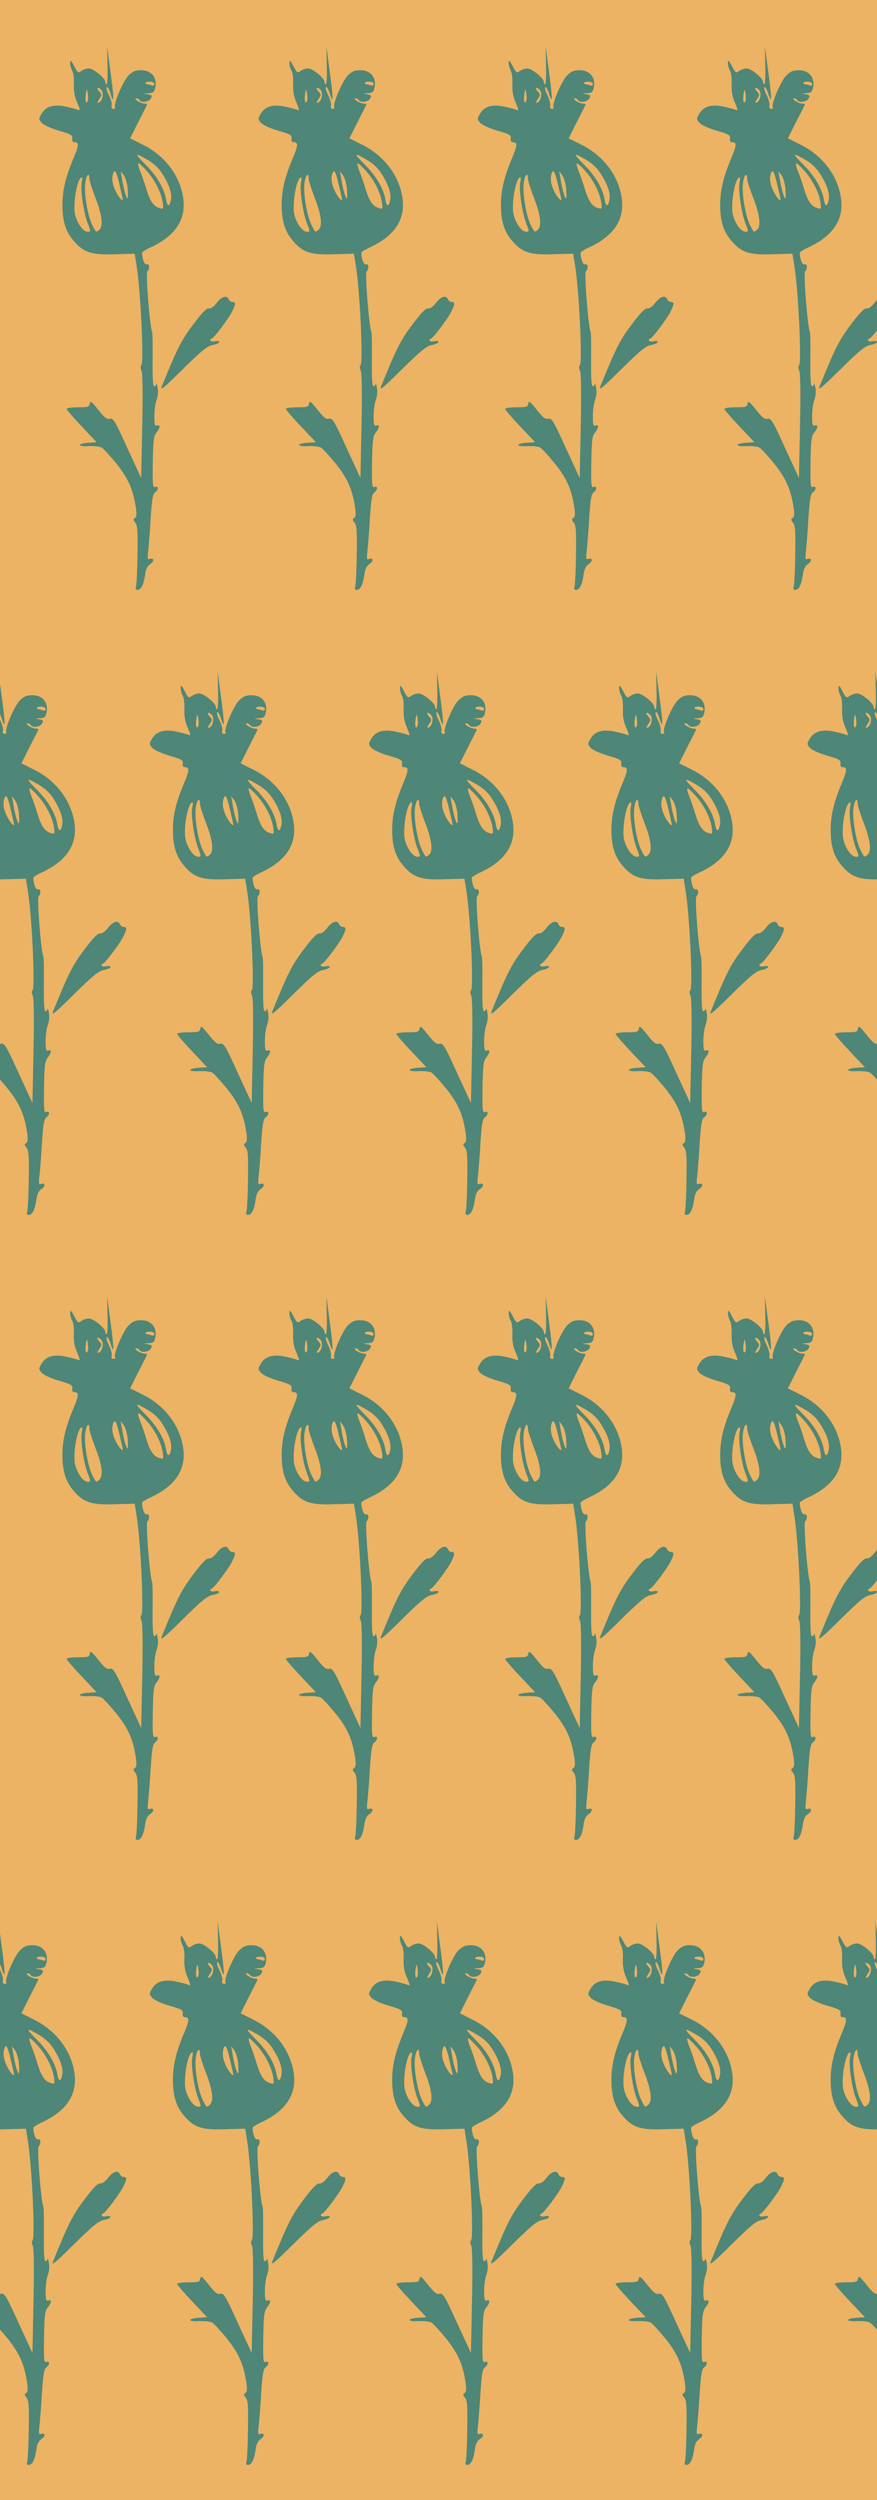 <?xml version="1.0" standalone="no"?>
<!DOCTYPE svg PUBLIC "-//W3C//DTD SVG 20010904//EN"
 "http://www.w3.org/TR/2001/REC-SVG-20010904/DTD/svg10.dtd">
<svg version="1.0" xmlns="http://www.w3.org/2000/svg" width="500pt" height="1424pt" viewBox="0 0 500 1424" preserveAspectRatio = "xMidYMid meet" >
<rect width="500" height="1424" fill="#EBB363"/>
<g id="row0" transform="translate(16,0.0)">
<g id="0" transform="translate(0.0,0)scale(1,1)">

<path d="M1076 1835 c-16 -21 -34 -34 -46 -32 -13 1 -39 -25 -89 -92 -66 -87 -90 -134 -178 -351 -12 -29 10 -11 119 97 109 107 140 133 171 138 20 4 37 12 37 17 0 6 -11 7 -25 4 -22 -6 -37 8 -17 16 14 5 92 110 113 149 23 46 24 59 4 59 -9 0 -18 7 -21 15 -10 25 -40 17 -68 -20z" transform="translate(0,356) scale(0.1,-0.1)" stroke="none" fill="#4E8677"/>

<path d="M453 3188 c2 -60 -1 -108 -5 -108 -5 0 -8 6 -8 14 0 21 -68 76 -93 76 -13 0 -32 -6 -43 -14 -18 -14 -21 -11 -41 27 -18 34 -22 38 -23 19 0 -13 5 -33 12 -45 7 -12 11 -47 9 -77 -1 -39 4 -71 19 -104 18 -44 19 -48 3 -41 -10 4 -41 12 -69 18 -68 14 -112 1 -136 -39 -18 -30 -18 -32 -1 -53 11 -12 50 -31 98 -45 70 -20 80 -26 77 -45 -2 -13 2 -21 12 -21 27 0 26 -17 -3 -87 -45 -106 -64 -181 -65 -263 -1 -98 18 -160 66 -214 56 -65 101 -79 236 -74 l110 3 11 -70 c23 -141 42 -550 27 -565 -6 -6 -6 -18 1 -32 6 -15 8 -127 4 -317 l-6 -294 -79 171 c-70 154 -80 171 -100 167 -17 -5 -30 6 -66 51 -38 48 -45 53 -48 35 -3 -19 -10 -21 -68 -21 -35 0 -64 -4 -64 -9 0 -6 39 -50 86 -100 l85 -90 -48 -3 c-26 -2 -48 -7 -48 -13 0 -5 23 -8 52 -6 28 1 61 -2 72 -8 11 -6 49 -48 86 -93 68 -86 94 -146 110 -252 5 -35 3 -51 -6 -57 -11 -6 -10 -11 2 -26 13 -15 15 -47 13 -179 -1 -88 -5 -170 -8 -182 -5 -16 -3 -22 8 -22 20 0 35 29 43 85 4 33 13 51 29 62 25 16 23 38 -3 29 -12 -5 -13 3 -8 47 3 28 10 112 14 186 7 106 12 137 25 146 21 16 21 39 0 31 -13 -5 -15 11 -13 140 2 124 5 148 20 169 23 28 25 49 4 41 -12 -4 -15 5 -15 55 0 33 6 74 13 92 7 19 10 46 6 67 -3 19 -7 29 -8 23 0 -7 -6 -13 -12 -13 -7 0 -10 49 -9 148 1 81 0 154 -3 162 -14 37 -37 334 -27 344 15 15 13 46 -4 40 -12 -4 -26 32 -26 67 0 4 24 19 53 32 146 69 205 168 178 299 -24 120 -109 226 -227 284 l-72 36 46 92 c26 50 48 94 50 99 2 4 -5 7 -15 7 -21 0 -66 29 -46 30 6 0 15 -4 18 -10 11 -17 54 -11 65 9 9 17 6 20 -18 24 -26 4 -26 4 4 6 25 1 33 6 38 27 15 59 -19 104 -79 104 -32 0 -48 -6 -72 -30 -30 -29 -88 -164 -77 -181 3 -5 -1 -9 -9 -9 -10 0 -13 7 -10 19 2 10 -5 37 -16 59 -12 23 -17 43 -12 46 4 3 14 -14 21 -37 21 -68 21 -32 0 123 l-19 145 2 -107z m267 -107 c0 -8 -6 -11 -16 -7 -9 3 -20 6 -25 6 -5 0 -9 3 -9 8 0 4 11 7 25 7 14 0 25 -6 25 -14z m-301 -35 c14 -17 5 -62 -15 -70 -11 -4 -11 0 2 20 16 23 15 26 -1 44 -10 11 -13 20 -8 20 6 0 16 -6 22 -14z m-77 -31 c2 -19 -1 -36 -7 -38 -6 -3 -9 10 -7 34 5 48 9 49 14 4z m325 -357 c54 -30 81 -57 109 -105 32 -54 46 -101 38 -135 -8 -38 -20 -35 -27 5 -10 61 -51 132 -113 195 -66 66 -68 75 -7 40z m11 -73 c47 -53 82 -124 90 -179 5 -37 4 -38 -19 -31 -34 10 -54 40 -75 109 -10 34 -26 80 -36 104 -9 23 -13 42 -8 42 4 0 26 -20 48 -45z m-154 -88 c9 -38 16 -70 16 -73 0 -14 -23 12 -40 46 -20 40 -25 75 -14 105 10 24 19 5 38 -78z m44 -14 c2 -29 2 -53 -1 -53 -7 0 -23 56 -32 115 l-7 40 18 -24 c10 -14 20 -49 22 -78z m-218 57 c0 -10 16 -59 35 -109 38 -97 45 -161 20 -181 -18 -15 -17 -15 -39 28 -26 51 -48 179 -40 239 6 49 24 66 24 23z m-44 -20 c-8 -41 11 -173 34 -232 18 -46 18 -48 0 -48 -25 0 -57 43 -71 94 -16 58 11 216 38 216 3 0 3 -14 -1 -30z" transform="translate(0,356) scale(0.1,-0.1)" stroke="none" fill="#4E8677"/>

</g>

<g id="1" transform="translate(125.0,0)scale(1,1)">

<path d="M1076 1835 c-16 -21 -34 -34 -46 -32 -13 1 -39 -25 -89 -92 -66 -87 -90 -134 -178 -351 -12 -29 10 -11 119 97 109 107 140 133 171 138 20 4 37 12 37 17 0 6 -11 7 -25 4 -22 -6 -37 8 -17 16 14 5 92 110 113 149 23 46 24 59 4 59 -9 0 -18 7 -21 15 -10 25 -40 17 -68 -20z" transform="translate(0,356) scale(0.1,-0.1)" stroke="none" fill="#4E8677"/>

<path d="M453 3188 c2 -60 -1 -108 -5 -108 -5 0 -8 6 -8 14 0 21 -68 76 -93 76 -13 0 -32 -6 -43 -14 -18 -14 -21 -11 -41 27 -18 34 -22 38 -23 19 0 -13 5 -33 12 -45 7 -12 11 -47 9 -77 -1 -39 4 -71 19 -104 18 -44 19 -48 3 -41 -10 4 -41 12 -69 18 -68 14 -112 1 -136 -39 -18 -30 -18 -32 -1 -53 11 -12 50 -31 98 -45 70 -20 80 -26 77 -45 -2 -13 2 -21 12 -21 27 0 26 -17 -3 -87 -45 -106 -64 -181 -65 -263 -1 -98 18 -160 66 -214 56 -65 101 -79 236 -74 l110 3 11 -70 c23 -141 42 -550 27 -565 -6 -6 -6 -18 1 -32 6 -15 8 -127 4 -317 l-6 -294 -79 171 c-70 154 -80 171 -100 167 -17 -5 -30 6 -66 51 -38 48 -45 53 -48 35 -3 -19 -10 -21 -68 -21 -35 0 -64 -4 -64 -9 0 -6 39 -50 86 -100 l85 -90 -48 -3 c-26 -2 -48 -7 -48 -13 0 -5 23 -8 52 -6 28 1 61 -2 72 -8 11 -6 49 -48 86 -93 68 -86 94 -146 110 -252 5 -35 3 -51 -6 -57 -11 -6 -10 -11 2 -26 13 -15 15 -47 13 -179 -1 -88 -5 -170 -8 -182 -5 -16 -3 -22 8 -22 20 0 35 29 43 85 4 33 13 51 29 62 25 16 23 38 -3 29 -12 -5 -13 3 -8 47 3 28 10 112 14 186 7 106 12 137 25 146 21 16 21 39 0 31 -13 -5 -15 11 -13 140 2 124 5 148 20 169 23 28 25 49 4 41 -12 -4 -15 5 -15 55 0 33 6 74 13 92 7 19 10 46 6 67 -3 19 -7 29 -8 23 0 -7 -6 -13 -12 -13 -7 0 -10 49 -9 148 1 81 0 154 -3 162 -14 37 -37 334 -27 344 15 15 13 46 -4 40 -12 -4 -26 32 -26 67 0 4 24 19 53 32 146 69 205 168 178 299 -24 120 -109 226 -227 284 l-72 36 46 92 c26 50 48 94 50 99 2 4 -5 7 -15 7 -21 0 -66 29 -46 30 6 0 15 -4 18 -10 11 -17 54 -11 65 9 9 17 6 20 -18 24 -26 4 -26 4 4 6 25 1 33 6 38 27 15 59 -19 104 -79 104 -32 0 -48 -6 -72 -30 -30 -29 -88 -164 -77 -181 3 -5 -1 -9 -9 -9 -10 0 -13 7 -10 19 2 10 -5 37 -16 59 -12 23 -17 43 -12 46 4 3 14 -14 21 -37 21 -68 21 -32 0 123 l-19 145 2 -107z m267 -107 c0 -8 -6 -11 -16 -7 -9 3 -20 6 -25 6 -5 0 -9 3 -9 8 0 4 11 7 25 7 14 0 25 -6 25 -14z m-301 -35 c14 -17 5 -62 -15 -70 -11 -4 -11 0 2 20 16 23 15 26 -1 44 -10 11 -13 20 -8 20 6 0 16 -6 22 -14z m-77 -31 c2 -19 -1 -36 -7 -38 -6 -3 -9 10 -7 34 5 48 9 49 14 4z m325 -357 c54 -30 81 -57 109 -105 32 -54 46 -101 38 -135 -8 -38 -20 -35 -27 5 -10 61 -51 132 -113 195 -66 66 -68 75 -7 40z m11 -73 c47 -53 82 -124 90 -179 5 -37 4 -38 -19 -31 -34 10 -54 40 -75 109 -10 34 -26 80 -36 104 -9 23 -13 42 -8 42 4 0 26 -20 48 -45z m-154 -88 c9 -38 16 -70 16 -73 0 -14 -23 12 -40 46 -20 40 -25 75 -14 105 10 24 19 5 38 -78z m44 -14 c2 -29 2 -53 -1 -53 -7 0 -23 56 -32 115 l-7 40 18 -24 c10 -14 20 -49 22 -78z m-218 57 c0 -10 16 -59 35 -109 38 -97 45 -161 20 -181 -18 -15 -17 -15 -39 28 -26 51 -48 179 -40 239 6 49 24 66 24 23z m-44 -20 c-8 -41 11 -173 34 -232 18 -46 18 -48 0 -48 -25 0 -57 43 -71 94 -16 58 11 216 38 216 3 0 3 -14 -1 -30z" transform="translate(0,356) scale(0.1,-0.1)" stroke="none" fill="#4E8677"/>

</g>

<g id="2" transform="translate(250.0,0)scale(1,1)">

<path d="M1076 1835 c-16 -21 -34 -34 -46 -32 -13 1 -39 -25 -89 -92 -66 -87 -90 -134 -178 -351 -12 -29 10 -11 119 97 109 107 140 133 171 138 20 4 37 12 37 17 0 6 -11 7 -25 4 -22 -6 -37 8 -17 16 14 5 92 110 113 149 23 46 24 59 4 59 -9 0 -18 7 -21 15 -10 25 -40 17 -68 -20z" transform="translate(0,356) scale(0.1,-0.1)" stroke="none" fill="#4E8677"/>

<path d="M453 3188 c2 -60 -1 -108 -5 -108 -5 0 -8 6 -8 14 0 21 -68 76 -93 76 -13 0 -32 -6 -43 -14 -18 -14 -21 -11 -41 27 -18 34 -22 38 -23 19 0 -13 5 -33 12 -45 7 -12 11 -47 9 -77 -1 -39 4 -71 19 -104 18 -44 19 -48 3 -41 -10 4 -41 12 -69 18 -68 14 -112 1 -136 -39 -18 -30 -18 -32 -1 -53 11 -12 50 -31 98 -45 70 -20 80 -26 77 -45 -2 -13 2 -21 12 -21 27 0 26 -17 -3 -87 -45 -106 -64 -181 -65 -263 -1 -98 18 -160 66 -214 56 -65 101 -79 236 -74 l110 3 11 -70 c23 -141 42 -550 27 -565 -6 -6 -6 -18 1 -32 6 -15 8 -127 4 -317 l-6 -294 -79 171 c-70 154 -80 171 -100 167 -17 -5 -30 6 -66 51 -38 48 -45 53 -48 35 -3 -19 -10 -21 -68 -21 -35 0 -64 -4 -64 -9 0 -6 39 -50 86 -100 l85 -90 -48 -3 c-26 -2 -48 -7 -48 -13 0 -5 23 -8 52 -6 28 1 61 -2 72 -8 11 -6 49 -48 86 -93 68 -86 94 -146 110 -252 5 -35 3 -51 -6 -57 -11 -6 -10 -11 2 -26 13 -15 15 -47 13 -179 -1 -88 -5 -170 -8 -182 -5 -16 -3 -22 8 -22 20 0 35 29 43 85 4 33 13 51 29 62 25 16 23 38 -3 29 -12 -5 -13 3 -8 47 3 28 10 112 14 186 7 106 12 137 25 146 21 16 21 39 0 31 -13 -5 -15 11 -13 140 2 124 5 148 20 169 23 28 25 49 4 41 -12 -4 -15 5 -15 55 0 33 6 74 13 92 7 19 10 46 6 67 -3 19 -7 29 -8 23 0 -7 -6 -13 -12 -13 -7 0 -10 49 -9 148 1 81 0 154 -3 162 -14 37 -37 334 -27 344 15 15 13 46 -4 40 -12 -4 -26 32 -26 67 0 4 24 19 53 32 146 69 205 168 178 299 -24 120 -109 226 -227 284 l-72 36 46 92 c26 50 48 94 50 99 2 4 -5 7 -15 7 -21 0 -66 29 -46 30 6 0 15 -4 18 -10 11 -17 54 -11 65 9 9 17 6 20 -18 24 -26 4 -26 4 4 6 25 1 33 6 38 27 15 59 -19 104 -79 104 -32 0 -48 -6 -72 -30 -30 -29 -88 -164 -77 -181 3 -5 -1 -9 -9 -9 -10 0 -13 7 -10 19 2 10 -5 37 -16 59 -12 23 -17 43 -12 46 4 3 14 -14 21 -37 21 -68 21 -32 0 123 l-19 145 2 -107z m267 -107 c0 -8 -6 -11 -16 -7 -9 3 -20 6 -25 6 -5 0 -9 3 -9 8 0 4 11 7 25 7 14 0 25 -6 25 -14z m-301 -35 c14 -17 5 -62 -15 -70 -11 -4 -11 0 2 20 16 23 15 26 -1 44 -10 11 -13 20 -8 20 6 0 16 -6 22 -14z m-77 -31 c2 -19 -1 -36 -7 -38 -6 -3 -9 10 -7 34 5 48 9 49 14 4z m325 -357 c54 -30 81 -57 109 -105 32 -54 46 -101 38 -135 -8 -38 -20 -35 -27 5 -10 61 -51 132 -113 195 -66 66 -68 75 -7 40z m11 -73 c47 -53 82 -124 90 -179 5 -37 4 -38 -19 -31 -34 10 -54 40 -75 109 -10 34 -26 80 -36 104 -9 23 -13 42 -8 42 4 0 26 -20 48 -45z m-154 -88 c9 -38 16 -70 16 -73 0 -14 -23 12 -40 46 -20 40 -25 75 -14 105 10 24 19 5 38 -78z m44 -14 c2 -29 2 -53 -1 -53 -7 0 -23 56 -32 115 l-7 40 18 -24 c10 -14 20 -49 22 -78z m-218 57 c0 -10 16 -59 35 -109 38 -97 45 -161 20 -181 -18 -15 -17 -15 -39 28 -26 51 -48 179 -40 239 6 49 24 66 24 23z m-44 -20 c-8 -41 11 -173 34 -232 18 -46 18 -48 0 -48 -25 0 -57 43 -71 94 -16 58 11 216 38 216 3 0 3 -14 -1 -30z" transform="translate(0,356) scale(0.1,-0.1)" stroke="none" fill="#4E8677"/>

</g>

<g id="3" transform="translate(375.0,0)scale(1,1)">

<path d="M1076 1835 c-16 -21 -34 -34 -46 -32 -13 1 -39 -25 -89 -92 -66 -87 -90 -134 -178 -351 -12 -29 10 -11 119 97 109 107 140 133 171 138 20 4 37 12 37 17 0 6 -11 7 -25 4 -22 -6 -37 8 -17 16 14 5 92 110 113 149 23 46 24 59 4 59 -9 0 -18 7 -21 15 -10 25 -40 17 -68 -20z" transform="translate(0,356) scale(0.1,-0.1)" stroke="none" fill="#4E8677"/>

<path d="M453 3188 c2 -60 -1 -108 -5 -108 -5 0 -8 6 -8 14 0 21 -68 76 -93 76 -13 0 -32 -6 -43 -14 -18 -14 -21 -11 -41 27 -18 34 -22 38 -23 19 0 -13 5 -33 12 -45 7 -12 11 -47 9 -77 -1 -39 4 -71 19 -104 18 -44 19 -48 3 -41 -10 4 -41 12 -69 18 -68 14 -112 1 -136 -39 -18 -30 -18 -32 -1 -53 11 -12 50 -31 98 -45 70 -20 80 -26 77 -45 -2 -13 2 -21 12 -21 27 0 26 -17 -3 -87 -45 -106 -64 -181 -65 -263 -1 -98 18 -160 66 -214 56 -65 101 -79 236 -74 l110 3 11 -70 c23 -141 42 -550 27 -565 -6 -6 -6 -18 1 -32 6 -15 8 -127 4 -317 l-6 -294 -79 171 c-70 154 -80 171 -100 167 -17 -5 -30 6 -66 51 -38 48 -45 53 -48 35 -3 -19 -10 -21 -68 -21 -35 0 -64 -4 -64 -9 0 -6 39 -50 86 -100 l85 -90 -48 -3 c-26 -2 -48 -7 -48 -13 0 -5 23 -8 52 -6 28 1 61 -2 72 -8 11 -6 49 -48 86 -93 68 -86 94 -146 110 -252 5 -35 3 -51 -6 -57 -11 -6 -10 -11 2 -26 13 -15 15 -47 13 -179 -1 -88 -5 -170 -8 -182 -5 -16 -3 -22 8 -22 20 0 35 29 43 85 4 33 13 51 29 62 25 16 23 38 -3 29 -12 -5 -13 3 -8 47 3 28 10 112 14 186 7 106 12 137 25 146 21 16 21 39 0 31 -13 -5 -15 11 -13 140 2 124 5 148 20 169 23 28 25 49 4 41 -12 -4 -15 5 -15 55 0 33 6 74 13 92 7 19 10 46 6 67 -3 19 -7 29 -8 23 0 -7 -6 -13 -12 -13 -7 0 -10 49 -9 148 1 81 0 154 -3 162 -14 37 -37 334 -27 344 15 15 13 46 -4 40 -12 -4 -26 32 -26 67 0 4 24 19 53 32 146 69 205 168 178 299 -24 120 -109 226 -227 284 l-72 36 46 92 c26 50 48 94 50 99 2 4 -5 7 -15 7 -21 0 -66 29 -46 30 6 0 15 -4 18 -10 11 -17 54 -11 65 9 9 17 6 20 -18 24 -26 4 -26 4 4 6 25 1 33 6 38 27 15 59 -19 104 -79 104 -32 0 -48 -6 -72 -30 -30 -29 -88 -164 -77 -181 3 -5 -1 -9 -9 -9 -10 0 -13 7 -10 19 2 10 -5 37 -16 59 -12 23 -17 43 -12 46 4 3 14 -14 21 -37 21 -68 21 -32 0 123 l-19 145 2 -107z m267 -107 c0 -8 -6 -11 -16 -7 -9 3 -20 6 -25 6 -5 0 -9 3 -9 8 0 4 11 7 25 7 14 0 25 -6 25 -14z m-301 -35 c14 -17 5 -62 -15 -70 -11 -4 -11 0 2 20 16 23 15 26 -1 44 -10 11 -13 20 -8 20 6 0 16 -6 22 -14z m-77 -31 c2 -19 -1 -36 -7 -38 -6 -3 -9 10 -7 34 5 48 9 49 14 4z m325 -357 c54 -30 81 -57 109 -105 32 -54 46 -101 38 -135 -8 -38 -20 -35 -27 5 -10 61 -51 132 -113 195 -66 66 -68 75 -7 40z m11 -73 c47 -53 82 -124 90 -179 5 -37 4 -38 -19 -31 -34 10 -54 40 -75 109 -10 34 -26 80 -36 104 -9 23 -13 42 -8 42 4 0 26 -20 48 -45z m-154 -88 c9 -38 16 -70 16 -73 0 -14 -23 12 -40 46 -20 40 -25 75 -14 105 10 24 19 5 38 -78z m44 -14 c2 -29 2 -53 -1 -53 -7 0 -23 56 -32 115 l-7 40 18 -24 c10 -14 20 -49 22 -78z m-218 57 c0 -10 16 -59 35 -109 38 -97 45 -161 20 -181 -18 -15 -17 -15 -39 28 -26 51 -48 179 -40 239 6 49 24 66 24 23z m-44 -20 c-8 -41 11 -173 34 -232 18 -46 18 -48 0 -48 -25 0 -57 43 -71 94 -16 58 11 216 38 216 3 0 3 -14 -1 -30z" transform="translate(0,356) scale(0.1,-0.1)" stroke="none" fill="#4E8677"/>

</g>

<g id="4" transform="translate(500.0,0)scale(1,1)">

<path d="M1076 1835 c-16 -21 -34 -34 -46 -32 -13 1 -39 -25 -89 -92 -66 -87 -90 -134 -178 -351 -12 -29 10 -11 119 97 109 107 140 133 171 138 20 4 37 12 37 17 0 6 -11 7 -25 4 -22 -6 -37 8 -17 16 14 5 92 110 113 149 23 46 24 59 4 59 -9 0 -18 7 -21 15 -10 25 -40 17 -68 -20z" transform="translate(0,356) scale(0.1,-0.1)" stroke="none" fill="#4E8677"/>

<path d="M453 3188 c2 -60 -1 -108 -5 -108 -5 0 -8 6 -8 14 0 21 -68 76 -93 76 -13 0 -32 -6 -43 -14 -18 -14 -21 -11 -41 27 -18 34 -22 38 -23 19 0 -13 5 -33 12 -45 7 -12 11 -47 9 -77 -1 -39 4 -71 19 -104 18 -44 19 -48 3 -41 -10 4 -41 12 -69 18 -68 14 -112 1 -136 -39 -18 -30 -18 -32 -1 -53 11 -12 50 -31 98 -45 70 -20 80 -26 77 -45 -2 -13 2 -21 12 -21 27 0 26 -17 -3 -87 -45 -106 -64 -181 -65 -263 -1 -98 18 -160 66 -214 56 -65 101 -79 236 -74 l110 3 11 -70 c23 -141 42 -550 27 -565 -6 -6 -6 -18 1 -32 6 -15 8 -127 4 -317 l-6 -294 -79 171 c-70 154 -80 171 -100 167 -17 -5 -30 6 -66 51 -38 48 -45 53 -48 35 -3 -19 -10 -21 -68 -21 -35 0 -64 -4 -64 -9 0 -6 39 -50 86 -100 l85 -90 -48 -3 c-26 -2 -48 -7 -48 -13 0 -5 23 -8 52 -6 28 1 61 -2 72 -8 11 -6 49 -48 86 -93 68 -86 94 -146 110 -252 5 -35 3 -51 -6 -57 -11 -6 -10 -11 2 -26 13 -15 15 -47 13 -179 -1 -88 -5 -170 -8 -182 -5 -16 -3 -22 8 -22 20 0 35 29 43 85 4 33 13 51 29 62 25 16 23 38 -3 29 -12 -5 -13 3 -8 47 3 28 10 112 14 186 7 106 12 137 25 146 21 16 21 39 0 31 -13 -5 -15 11 -13 140 2 124 5 148 20 169 23 28 25 49 4 41 -12 -4 -15 5 -15 55 0 33 6 74 13 92 7 19 10 46 6 67 -3 19 -7 29 -8 23 0 -7 -6 -13 -12 -13 -7 0 -10 49 -9 148 1 81 0 154 -3 162 -14 37 -37 334 -27 344 15 15 13 46 -4 40 -12 -4 -26 32 -26 67 0 4 24 19 53 32 146 69 205 168 178 299 -24 120 -109 226 -227 284 l-72 36 46 92 c26 50 48 94 50 99 2 4 -5 7 -15 7 -21 0 -66 29 -46 30 6 0 15 -4 18 -10 11 -17 54 -11 65 9 9 17 6 20 -18 24 -26 4 -26 4 4 6 25 1 33 6 38 27 15 59 -19 104 -79 104 -32 0 -48 -6 -72 -30 -30 -29 -88 -164 -77 -181 3 -5 -1 -9 -9 -9 -10 0 -13 7 -10 19 2 10 -5 37 -16 59 -12 23 -17 43 -12 46 4 3 14 -14 21 -37 21 -68 21 -32 0 123 l-19 145 2 -107z m267 -107 c0 -8 -6 -11 -16 -7 -9 3 -20 6 -25 6 -5 0 -9 3 -9 8 0 4 11 7 25 7 14 0 25 -6 25 -14z m-301 -35 c14 -17 5 -62 -15 -70 -11 -4 -11 0 2 20 16 23 15 26 -1 44 -10 11 -13 20 -8 20 6 0 16 -6 22 -14z m-77 -31 c2 -19 -1 -36 -7 -38 -6 -3 -9 10 -7 34 5 48 9 49 14 4z m325 -357 c54 -30 81 -57 109 -105 32 -54 46 -101 38 -135 -8 -38 -20 -35 -27 5 -10 61 -51 132 -113 195 -66 66 -68 75 -7 40z m11 -73 c47 -53 82 -124 90 -179 5 -37 4 -38 -19 -31 -34 10 -54 40 -75 109 -10 34 -26 80 -36 104 -9 23 -13 42 -8 42 4 0 26 -20 48 -45z m-154 -88 c9 -38 16 -70 16 -73 0 -14 -23 12 -40 46 -20 40 -25 75 -14 105 10 24 19 5 38 -78z m44 -14 c2 -29 2 -53 -1 -53 -7 0 -23 56 -32 115 l-7 40 18 -24 c10 -14 20 -49 22 -78z m-218 57 c0 -10 16 -59 35 -109 38 -97 45 -161 20 -181 -18 -15 -17 -15 -39 28 -26 51 -48 179 -40 239 6 49 24 66 24 23z m-44 -20 c-8 -41 11 -173 34 -232 18 -46 18 -48 0 -48 -25 0 -57 43 -71 94 -16 58 11 216 38 216 3 0 3 -14 -1 -30z" transform="translate(0,356) scale(0.1,-0.1)" stroke="none" fill="#4E8677"/>

</g>

</g>
<g id="row1" transform="translate(-46,356.0)">
<g id="0" transform="translate(0.0,0)scale(1,1)">

<path d="M1076 1835 c-16 -21 -34 -34 -46 -32 -13 1 -39 -25 -89 -92 -66 -87 -90 -134 -178 -351 -12 -29 10 -11 119 97 109 107 140 133 171 138 20 4 37 12 37 17 0 6 -11 7 -25 4 -22 -6 -37 8 -17 16 14 5 92 110 113 149 23 46 24 59 4 59 -9 0 -18 7 -21 15 -10 25 -40 17 -68 -20z" transform="translate(0,356) scale(0.1,-0.1)" stroke="none" fill="#4E8677"/>

<path d="M453 3188 c2 -60 -1 -108 -5 -108 -5 0 -8 6 -8 14 0 21 -68 76 -93 76 -13 0 -32 -6 -43 -14 -18 -14 -21 -11 -41 27 -18 34 -22 38 -23 19 0 -13 5 -33 12 -45 7 -12 11 -47 9 -77 -1 -39 4 -71 19 -104 18 -44 19 -48 3 -41 -10 4 -41 12 -69 18 -68 14 -112 1 -136 -39 -18 -30 -18 -32 -1 -53 11 -12 50 -31 98 -45 70 -20 80 -26 77 -45 -2 -13 2 -21 12 -21 27 0 26 -17 -3 -87 -45 -106 -64 -181 -65 -263 -1 -98 18 -160 66 -214 56 -65 101 -79 236 -74 l110 3 11 -70 c23 -141 42 -550 27 -565 -6 -6 -6 -18 1 -32 6 -15 8 -127 4 -317 l-6 -294 -79 171 c-70 154 -80 171 -100 167 -17 -5 -30 6 -66 51 -38 48 -45 53 -48 35 -3 -19 -10 -21 -68 -21 -35 0 -64 -4 -64 -9 0 -6 39 -50 86 -100 l85 -90 -48 -3 c-26 -2 -48 -7 -48 -13 0 -5 23 -8 52 -6 28 1 61 -2 72 -8 11 -6 49 -48 86 -93 68 -86 94 -146 110 -252 5 -35 3 -51 -6 -57 -11 -6 -10 -11 2 -26 13 -15 15 -47 13 -179 -1 -88 -5 -170 -8 -182 -5 -16 -3 -22 8 -22 20 0 35 29 43 85 4 33 13 51 29 62 25 16 23 38 -3 29 -12 -5 -13 3 -8 47 3 28 10 112 14 186 7 106 12 137 25 146 21 16 21 39 0 31 -13 -5 -15 11 -13 140 2 124 5 148 20 169 23 28 25 49 4 41 -12 -4 -15 5 -15 55 0 33 6 74 13 92 7 19 10 46 6 67 -3 19 -7 29 -8 23 0 -7 -6 -13 -12 -13 -7 0 -10 49 -9 148 1 81 0 154 -3 162 -14 37 -37 334 -27 344 15 15 13 46 -4 40 -12 -4 -26 32 -26 67 0 4 24 19 53 32 146 69 205 168 178 299 -24 120 -109 226 -227 284 l-72 36 46 92 c26 50 48 94 50 99 2 4 -5 7 -15 7 -21 0 -66 29 -46 30 6 0 15 -4 18 -10 11 -17 54 -11 65 9 9 17 6 20 -18 24 -26 4 -26 4 4 6 25 1 33 6 38 27 15 59 -19 104 -79 104 -32 0 -48 -6 -72 -30 -30 -29 -88 -164 -77 -181 3 -5 -1 -9 -9 -9 -10 0 -13 7 -10 19 2 10 -5 37 -16 59 -12 23 -17 43 -12 46 4 3 14 -14 21 -37 21 -68 21 -32 0 123 l-19 145 2 -107z m267 -107 c0 -8 -6 -11 -16 -7 -9 3 -20 6 -25 6 -5 0 -9 3 -9 8 0 4 11 7 25 7 14 0 25 -6 25 -14z m-301 -35 c14 -17 5 -62 -15 -70 -11 -4 -11 0 2 20 16 23 15 26 -1 44 -10 11 -13 20 -8 20 6 0 16 -6 22 -14z m-77 -31 c2 -19 -1 -36 -7 -38 -6 -3 -9 10 -7 34 5 48 9 49 14 4z m325 -357 c54 -30 81 -57 109 -105 32 -54 46 -101 38 -135 -8 -38 -20 -35 -27 5 -10 61 -51 132 -113 195 -66 66 -68 75 -7 40z m11 -73 c47 -53 82 -124 90 -179 5 -37 4 -38 -19 -31 -34 10 -54 40 -75 109 -10 34 -26 80 -36 104 -9 23 -13 42 -8 42 4 0 26 -20 48 -45z m-154 -88 c9 -38 16 -70 16 -73 0 -14 -23 12 -40 46 -20 40 -25 75 -14 105 10 24 19 5 38 -78z m44 -14 c2 -29 2 -53 -1 -53 -7 0 -23 56 -32 115 l-7 40 18 -24 c10 -14 20 -49 22 -78z m-218 57 c0 -10 16 -59 35 -109 38 -97 45 -161 20 -181 -18 -15 -17 -15 -39 28 -26 51 -48 179 -40 239 6 49 24 66 24 23z m-44 -20 c-8 -41 11 -173 34 -232 18 -46 18 -48 0 -48 -25 0 -57 43 -71 94 -16 58 11 216 38 216 3 0 3 -14 -1 -30z" transform="translate(0,356) scale(0.1,-0.1)" stroke="none" fill="#4E8677"/>

</g>

<g id="1" transform="translate(125.0,0)scale(1,1)">

<path d="M1076 1835 c-16 -21 -34 -34 -46 -32 -13 1 -39 -25 -89 -92 -66 -87 -90 -134 -178 -351 -12 -29 10 -11 119 97 109 107 140 133 171 138 20 4 37 12 37 17 0 6 -11 7 -25 4 -22 -6 -37 8 -17 16 14 5 92 110 113 149 23 46 24 59 4 59 -9 0 -18 7 -21 15 -10 25 -40 17 -68 -20z" transform="translate(0,356) scale(0.1,-0.1)" stroke="none" fill="#4E8677"/>

<path d="M453 3188 c2 -60 -1 -108 -5 -108 -5 0 -8 6 -8 14 0 21 -68 76 -93 76 -13 0 -32 -6 -43 -14 -18 -14 -21 -11 -41 27 -18 34 -22 38 -23 19 0 -13 5 -33 12 -45 7 -12 11 -47 9 -77 -1 -39 4 -71 19 -104 18 -44 19 -48 3 -41 -10 4 -41 12 -69 18 -68 14 -112 1 -136 -39 -18 -30 -18 -32 -1 -53 11 -12 50 -31 98 -45 70 -20 80 -26 77 -45 -2 -13 2 -21 12 -21 27 0 26 -17 -3 -87 -45 -106 -64 -181 -65 -263 -1 -98 18 -160 66 -214 56 -65 101 -79 236 -74 l110 3 11 -70 c23 -141 42 -550 27 -565 -6 -6 -6 -18 1 -32 6 -15 8 -127 4 -317 l-6 -294 -79 171 c-70 154 -80 171 -100 167 -17 -5 -30 6 -66 51 -38 48 -45 53 -48 35 -3 -19 -10 -21 -68 -21 -35 0 -64 -4 -64 -9 0 -6 39 -50 86 -100 l85 -90 -48 -3 c-26 -2 -48 -7 -48 -13 0 -5 23 -8 52 -6 28 1 61 -2 72 -8 11 -6 49 -48 86 -93 68 -86 94 -146 110 -252 5 -35 3 -51 -6 -57 -11 -6 -10 -11 2 -26 13 -15 15 -47 13 -179 -1 -88 -5 -170 -8 -182 -5 -16 -3 -22 8 -22 20 0 35 29 43 85 4 33 13 51 29 62 25 16 23 38 -3 29 -12 -5 -13 3 -8 47 3 28 10 112 14 186 7 106 12 137 25 146 21 16 21 39 0 31 -13 -5 -15 11 -13 140 2 124 5 148 20 169 23 28 25 49 4 41 -12 -4 -15 5 -15 55 0 33 6 74 13 92 7 19 10 46 6 67 -3 19 -7 29 -8 23 0 -7 -6 -13 -12 -13 -7 0 -10 49 -9 148 1 81 0 154 -3 162 -14 37 -37 334 -27 344 15 15 13 46 -4 40 -12 -4 -26 32 -26 67 0 4 24 19 53 32 146 69 205 168 178 299 -24 120 -109 226 -227 284 l-72 36 46 92 c26 50 48 94 50 99 2 4 -5 7 -15 7 -21 0 -66 29 -46 30 6 0 15 -4 18 -10 11 -17 54 -11 65 9 9 17 6 20 -18 24 -26 4 -26 4 4 6 25 1 33 6 38 27 15 59 -19 104 -79 104 -32 0 -48 -6 -72 -30 -30 -29 -88 -164 -77 -181 3 -5 -1 -9 -9 -9 -10 0 -13 7 -10 19 2 10 -5 37 -16 59 -12 23 -17 43 -12 46 4 3 14 -14 21 -37 21 -68 21 -32 0 123 l-19 145 2 -107z m267 -107 c0 -8 -6 -11 -16 -7 -9 3 -20 6 -25 6 -5 0 -9 3 -9 8 0 4 11 7 25 7 14 0 25 -6 25 -14z m-301 -35 c14 -17 5 -62 -15 -70 -11 -4 -11 0 2 20 16 23 15 26 -1 44 -10 11 -13 20 -8 20 6 0 16 -6 22 -14z m-77 -31 c2 -19 -1 -36 -7 -38 -6 -3 -9 10 -7 34 5 48 9 49 14 4z m325 -357 c54 -30 81 -57 109 -105 32 -54 46 -101 38 -135 -8 -38 -20 -35 -27 5 -10 61 -51 132 -113 195 -66 66 -68 75 -7 40z m11 -73 c47 -53 82 -124 90 -179 5 -37 4 -38 -19 -31 -34 10 -54 40 -75 109 -10 34 -26 80 -36 104 -9 23 -13 42 -8 42 4 0 26 -20 48 -45z m-154 -88 c9 -38 16 -70 16 -73 0 -14 -23 12 -40 46 -20 40 -25 75 -14 105 10 24 19 5 38 -78z m44 -14 c2 -29 2 -53 -1 -53 -7 0 -23 56 -32 115 l-7 40 18 -24 c10 -14 20 -49 22 -78z m-218 57 c0 -10 16 -59 35 -109 38 -97 45 -161 20 -181 -18 -15 -17 -15 -39 28 -26 51 -48 179 -40 239 6 49 24 66 24 23z m-44 -20 c-8 -41 11 -173 34 -232 18 -46 18 -48 0 -48 -25 0 -57 43 -71 94 -16 58 11 216 38 216 3 0 3 -14 -1 -30z" transform="translate(0,356) scale(0.1,-0.1)" stroke="none" fill="#4E8677"/>

</g>

<g id="2" transform="translate(250.0,0)scale(1,1)">

<path d="M1076 1835 c-16 -21 -34 -34 -46 -32 -13 1 -39 -25 -89 -92 -66 -87 -90 -134 -178 -351 -12 -29 10 -11 119 97 109 107 140 133 171 138 20 4 37 12 37 17 0 6 -11 7 -25 4 -22 -6 -37 8 -17 16 14 5 92 110 113 149 23 46 24 59 4 59 -9 0 -18 7 -21 15 -10 25 -40 17 -68 -20z" transform="translate(0,356) scale(0.1,-0.1)" stroke="none" fill="#4E8677"/>

<path d="M453 3188 c2 -60 -1 -108 -5 -108 -5 0 -8 6 -8 14 0 21 -68 76 -93 76 -13 0 -32 -6 -43 -14 -18 -14 -21 -11 -41 27 -18 34 -22 38 -23 19 0 -13 5 -33 12 -45 7 -12 11 -47 9 -77 -1 -39 4 -71 19 -104 18 -44 19 -48 3 -41 -10 4 -41 12 -69 18 -68 14 -112 1 -136 -39 -18 -30 -18 -32 -1 -53 11 -12 50 -31 98 -45 70 -20 80 -26 77 -45 -2 -13 2 -21 12 -21 27 0 26 -17 -3 -87 -45 -106 -64 -181 -65 -263 -1 -98 18 -160 66 -214 56 -65 101 -79 236 -74 l110 3 11 -70 c23 -141 42 -550 27 -565 -6 -6 -6 -18 1 -32 6 -15 8 -127 4 -317 l-6 -294 -79 171 c-70 154 -80 171 -100 167 -17 -5 -30 6 -66 51 -38 48 -45 53 -48 35 -3 -19 -10 -21 -68 -21 -35 0 -64 -4 -64 -9 0 -6 39 -50 86 -100 l85 -90 -48 -3 c-26 -2 -48 -7 -48 -13 0 -5 23 -8 52 -6 28 1 61 -2 72 -8 11 -6 49 -48 86 -93 68 -86 94 -146 110 -252 5 -35 3 -51 -6 -57 -11 -6 -10 -11 2 -26 13 -15 15 -47 13 -179 -1 -88 -5 -170 -8 -182 -5 -16 -3 -22 8 -22 20 0 35 29 43 85 4 33 13 51 29 62 25 16 23 38 -3 29 -12 -5 -13 3 -8 47 3 28 10 112 14 186 7 106 12 137 25 146 21 16 21 39 0 31 -13 -5 -15 11 -13 140 2 124 5 148 20 169 23 28 25 49 4 41 -12 -4 -15 5 -15 55 0 33 6 74 13 92 7 19 10 46 6 67 -3 19 -7 29 -8 23 0 -7 -6 -13 -12 -13 -7 0 -10 49 -9 148 1 81 0 154 -3 162 -14 37 -37 334 -27 344 15 15 13 46 -4 40 -12 -4 -26 32 -26 67 0 4 24 19 53 32 146 69 205 168 178 299 -24 120 -109 226 -227 284 l-72 36 46 92 c26 50 48 94 50 99 2 4 -5 7 -15 7 -21 0 -66 29 -46 30 6 0 15 -4 18 -10 11 -17 54 -11 65 9 9 17 6 20 -18 24 -26 4 -26 4 4 6 25 1 33 6 38 27 15 59 -19 104 -79 104 -32 0 -48 -6 -72 -30 -30 -29 -88 -164 -77 -181 3 -5 -1 -9 -9 -9 -10 0 -13 7 -10 19 2 10 -5 37 -16 59 -12 23 -17 43 -12 46 4 3 14 -14 21 -37 21 -68 21 -32 0 123 l-19 145 2 -107z m267 -107 c0 -8 -6 -11 -16 -7 -9 3 -20 6 -25 6 -5 0 -9 3 -9 8 0 4 11 7 25 7 14 0 25 -6 25 -14z m-301 -35 c14 -17 5 -62 -15 -70 -11 -4 -11 0 2 20 16 23 15 26 -1 44 -10 11 -13 20 -8 20 6 0 16 -6 22 -14z m-77 -31 c2 -19 -1 -36 -7 -38 -6 -3 -9 10 -7 34 5 48 9 49 14 4z m325 -357 c54 -30 81 -57 109 -105 32 -54 46 -101 38 -135 -8 -38 -20 -35 -27 5 -10 61 -51 132 -113 195 -66 66 -68 75 -7 40z m11 -73 c47 -53 82 -124 90 -179 5 -37 4 -38 -19 -31 -34 10 -54 40 -75 109 -10 34 -26 80 -36 104 -9 23 -13 42 -8 42 4 0 26 -20 48 -45z m-154 -88 c9 -38 16 -70 16 -73 0 -14 -23 12 -40 46 -20 40 -25 75 -14 105 10 24 19 5 38 -78z m44 -14 c2 -29 2 -53 -1 -53 -7 0 -23 56 -32 115 l-7 40 18 -24 c10 -14 20 -49 22 -78z m-218 57 c0 -10 16 -59 35 -109 38 -97 45 -161 20 -181 -18 -15 -17 -15 -39 28 -26 51 -48 179 -40 239 6 49 24 66 24 23z m-44 -20 c-8 -41 11 -173 34 -232 18 -46 18 -48 0 -48 -25 0 -57 43 -71 94 -16 58 11 216 38 216 3 0 3 -14 -1 -30z" transform="translate(0,356) scale(0.1,-0.1)" stroke="none" fill="#4E8677"/>

</g>

<g id="3" transform="translate(375.0,0)scale(1,1)">

<path d="M1076 1835 c-16 -21 -34 -34 -46 -32 -13 1 -39 -25 -89 -92 -66 -87 -90 -134 -178 -351 -12 -29 10 -11 119 97 109 107 140 133 171 138 20 4 37 12 37 17 0 6 -11 7 -25 4 -22 -6 -37 8 -17 16 14 5 92 110 113 149 23 46 24 59 4 59 -9 0 -18 7 -21 15 -10 25 -40 17 -68 -20z" transform="translate(0,356) scale(0.1,-0.1)" stroke="none" fill="#4E8677"/>

<path d="M453 3188 c2 -60 -1 -108 -5 -108 -5 0 -8 6 -8 14 0 21 -68 76 -93 76 -13 0 -32 -6 -43 -14 -18 -14 -21 -11 -41 27 -18 34 -22 38 -23 19 0 -13 5 -33 12 -45 7 -12 11 -47 9 -77 -1 -39 4 -71 19 -104 18 -44 19 -48 3 -41 -10 4 -41 12 -69 18 -68 14 -112 1 -136 -39 -18 -30 -18 -32 -1 -53 11 -12 50 -31 98 -45 70 -20 80 -26 77 -45 -2 -13 2 -21 12 -21 27 0 26 -17 -3 -87 -45 -106 -64 -181 -65 -263 -1 -98 18 -160 66 -214 56 -65 101 -79 236 -74 l110 3 11 -70 c23 -141 42 -550 27 -565 -6 -6 -6 -18 1 -32 6 -15 8 -127 4 -317 l-6 -294 -79 171 c-70 154 -80 171 -100 167 -17 -5 -30 6 -66 51 -38 48 -45 53 -48 35 -3 -19 -10 -21 -68 -21 -35 0 -64 -4 -64 -9 0 -6 39 -50 86 -100 l85 -90 -48 -3 c-26 -2 -48 -7 -48 -13 0 -5 23 -8 52 -6 28 1 61 -2 72 -8 11 -6 49 -48 86 -93 68 -86 94 -146 110 -252 5 -35 3 -51 -6 -57 -11 -6 -10 -11 2 -26 13 -15 15 -47 13 -179 -1 -88 -5 -170 -8 -182 -5 -16 -3 -22 8 -22 20 0 35 29 43 85 4 33 13 51 29 62 25 16 23 38 -3 29 -12 -5 -13 3 -8 47 3 28 10 112 14 186 7 106 12 137 25 146 21 16 21 39 0 31 -13 -5 -15 11 -13 140 2 124 5 148 20 169 23 28 25 49 4 41 -12 -4 -15 5 -15 55 0 33 6 74 13 92 7 19 10 46 6 67 -3 19 -7 29 -8 23 0 -7 -6 -13 -12 -13 -7 0 -10 49 -9 148 1 81 0 154 -3 162 -14 37 -37 334 -27 344 15 15 13 46 -4 40 -12 -4 -26 32 -26 67 0 4 24 19 53 32 146 69 205 168 178 299 -24 120 -109 226 -227 284 l-72 36 46 92 c26 50 48 94 50 99 2 4 -5 7 -15 7 -21 0 -66 29 -46 30 6 0 15 -4 18 -10 11 -17 54 -11 65 9 9 17 6 20 -18 24 -26 4 -26 4 4 6 25 1 33 6 38 27 15 59 -19 104 -79 104 -32 0 -48 -6 -72 -30 -30 -29 -88 -164 -77 -181 3 -5 -1 -9 -9 -9 -10 0 -13 7 -10 19 2 10 -5 37 -16 59 -12 23 -17 43 -12 46 4 3 14 -14 21 -37 21 -68 21 -32 0 123 l-19 145 2 -107z m267 -107 c0 -8 -6 -11 -16 -7 -9 3 -20 6 -25 6 -5 0 -9 3 -9 8 0 4 11 7 25 7 14 0 25 -6 25 -14z m-301 -35 c14 -17 5 -62 -15 -70 -11 -4 -11 0 2 20 16 23 15 26 -1 44 -10 11 -13 20 -8 20 6 0 16 -6 22 -14z m-77 -31 c2 -19 -1 -36 -7 -38 -6 -3 -9 10 -7 34 5 48 9 49 14 4z m325 -357 c54 -30 81 -57 109 -105 32 -54 46 -101 38 -135 -8 -38 -20 -35 -27 5 -10 61 -51 132 -113 195 -66 66 -68 75 -7 40z m11 -73 c47 -53 82 -124 90 -179 5 -37 4 -38 -19 -31 -34 10 -54 40 -75 109 -10 34 -26 80 -36 104 -9 23 -13 42 -8 42 4 0 26 -20 48 -45z m-154 -88 c9 -38 16 -70 16 -73 0 -14 -23 12 -40 46 -20 40 -25 75 -14 105 10 24 19 5 38 -78z m44 -14 c2 -29 2 -53 -1 -53 -7 0 -23 56 -32 115 l-7 40 18 -24 c10 -14 20 -49 22 -78z m-218 57 c0 -10 16 -59 35 -109 38 -97 45 -161 20 -181 -18 -15 -17 -15 -39 28 -26 51 -48 179 -40 239 6 49 24 66 24 23z m-44 -20 c-8 -41 11 -173 34 -232 18 -46 18 -48 0 -48 -25 0 -57 43 -71 94 -16 58 11 216 38 216 3 0 3 -14 -1 -30z" transform="translate(0,356) scale(0.1,-0.1)" stroke="none" fill="#4E8677"/>

</g>

<g id="4" transform="translate(500.0,0)scale(1,1)">

<path d="M1076 1835 c-16 -21 -34 -34 -46 -32 -13 1 -39 -25 -89 -92 -66 -87 -90 -134 -178 -351 -12 -29 10 -11 119 97 109 107 140 133 171 138 20 4 37 12 37 17 0 6 -11 7 -25 4 -22 -6 -37 8 -17 16 14 5 92 110 113 149 23 46 24 59 4 59 -9 0 -18 7 -21 15 -10 25 -40 17 -68 -20z" transform="translate(0,356) scale(0.1,-0.1)" stroke="none" fill="#4E8677"/>

<path d="M453 3188 c2 -60 -1 -108 -5 -108 -5 0 -8 6 -8 14 0 21 -68 76 -93 76 -13 0 -32 -6 -43 -14 -18 -14 -21 -11 -41 27 -18 34 -22 38 -23 19 0 -13 5 -33 12 -45 7 -12 11 -47 9 -77 -1 -39 4 -71 19 -104 18 -44 19 -48 3 -41 -10 4 -41 12 -69 18 -68 14 -112 1 -136 -39 -18 -30 -18 -32 -1 -53 11 -12 50 -31 98 -45 70 -20 80 -26 77 -45 -2 -13 2 -21 12 -21 27 0 26 -17 -3 -87 -45 -106 -64 -181 -65 -263 -1 -98 18 -160 66 -214 56 -65 101 -79 236 -74 l110 3 11 -70 c23 -141 42 -550 27 -565 -6 -6 -6 -18 1 -32 6 -15 8 -127 4 -317 l-6 -294 -79 171 c-70 154 -80 171 -100 167 -17 -5 -30 6 -66 51 -38 48 -45 53 -48 35 -3 -19 -10 -21 -68 -21 -35 0 -64 -4 -64 -9 0 -6 39 -50 86 -100 l85 -90 -48 -3 c-26 -2 -48 -7 -48 -13 0 -5 23 -8 52 -6 28 1 61 -2 72 -8 11 -6 49 -48 86 -93 68 -86 94 -146 110 -252 5 -35 3 -51 -6 -57 -11 -6 -10 -11 2 -26 13 -15 15 -47 13 -179 -1 -88 -5 -170 -8 -182 -5 -16 -3 -22 8 -22 20 0 35 29 43 85 4 33 13 51 29 62 25 16 23 38 -3 29 -12 -5 -13 3 -8 47 3 28 10 112 14 186 7 106 12 137 25 146 21 16 21 39 0 31 -13 -5 -15 11 -13 140 2 124 5 148 20 169 23 28 25 49 4 41 -12 -4 -15 5 -15 55 0 33 6 74 13 92 7 19 10 46 6 67 -3 19 -7 29 -8 23 0 -7 -6 -13 -12 -13 -7 0 -10 49 -9 148 1 81 0 154 -3 162 -14 37 -37 334 -27 344 15 15 13 46 -4 40 -12 -4 -26 32 -26 67 0 4 24 19 53 32 146 69 205 168 178 299 -24 120 -109 226 -227 284 l-72 36 46 92 c26 50 48 94 50 99 2 4 -5 7 -15 7 -21 0 -66 29 -46 30 6 0 15 -4 18 -10 11 -17 54 -11 65 9 9 17 6 20 -18 24 -26 4 -26 4 4 6 25 1 33 6 38 27 15 59 -19 104 -79 104 -32 0 -48 -6 -72 -30 -30 -29 -88 -164 -77 -181 3 -5 -1 -9 -9 -9 -10 0 -13 7 -10 19 2 10 -5 37 -16 59 -12 23 -17 43 -12 46 4 3 14 -14 21 -37 21 -68 21 -32 0 123 l-19 145 2 -107z m267 -107 c0 -8 -6 -11 -16 -7 -9 3 -20 6 -25 6 -5 0 -9 3 -9 8 0 4 11 7 25 7 14 0 25 -6 25 -14z m-301 -35 c14 -17 5 -62 -15 -70 -11 -4 -11 0 2 20 16 23 15 26 -1 44 -10 11 -13 20 -8 20 6 0 16 -6 22 -14z m-77 -31 c2 -19 -1 -36 -7 -38 -6 -3 -9 10 -7 34 5 48 9 49 14 4z m325 -357 c54 -30 81 -57 109 -105 32 -54 46 -101 38 -135 -8 -38 -20 -35 -27 5 -10 61 -51 132 -113 195 -66 66 -68 75 -7 40z m11 -73 c47 -53 82 -124 90 -179 5 -37 4 -38 -19 -31 -34 10 -54 40 -75 109 -10 34 -26 80 -36 104 -9 23 -13 42 -8 42 4 0 26 -20 48 -45z m-154 -88 c9 -38 16 -70 16 -73 0 -14 -23 12 -40 46 -20 40 -25 75 -14 105 10 24 19 5 38 -78z m44 -14 c2 -29 2 -53 -1 -53 -7 0 -23 56 -32 115 l-7 40 18 -24 c10 -14 20 -49 22 -78z m-218 57 c0 -10 16 -59 35 -109 38 -97 45 -161 20 -181 -18 -15 -17 -15 -39 28 -26 51 -48 179 -40 239 6 49 24 66 24 23z m-44 -20 c-8 -41 11 -173 34 -232 18 -46 18 -48 0 -48 -25 0 -57 43 -71 94 -16 58 11 216 38 216 3 0 3 -14 -1 -30z" transform="translate(0,356) scale(0.1,-0.1)" stroke="none" fill="#4E8677"/>

</g>

</g>
<g id="row2" transform="translate(16,712.0)">
<g id="0" transform="translate(0.0,0)scale(1,1)">

<path d="M1076 1835 c-16 -21 -34 -34 -46 -32 -13 1 -39 -25 -89 -92 -66 -87 -90 -134 -178 -351 -12 -29 10 -11 119 97 109 107 140 133 171 138 20 4 37 12 37 17 0 6 -11 7 -25 4 -22 -6 -37 8 -17 16 14 5 92 110 113 149 23 46 24 59 4 59 -9 0 -18 7 -21 15 -10 25 -40 17 -68 -20z" transform="translate(0,356) scale(0.1,-0.1)" stroke="none" fill="#4E8677"/>

<path d="M453 3188 c2 -60 -1 -108 -5 -108 -5 0 -8 6 -8 14 0 21 -68 76 -93 76 -13 0 -32 -6 -43 -14 -18 -14 -21 -11 -41 27 -18 34 -22 38 -23 19 0 -13 5 -33 12 -45 7 -12 11 -47 9 -77 -1 -39 4 -71 19 -104 18 -44 19 -48 3 -41 -10 4 -41 12 -69 18 -68 14 -112 1 -136 -39 -18 -30 -18 -32 -1 -53 11 -12 50 -31 98 -45 70 -20 80 -26 77 -45 -2 -13 2 -21 12 -21 27 0 26 -17 -3 -87 -45 -106 -64 -181 -65 -263 -1 -98 18 -160 66 -214 56 -65 101 -79 236 -74 l110 3 11 -70 c23 -141 42 -550 27 -565 -6 -6 -6 -18 1 -32 6 -15 8 -127 4 -317 l-6 -294 -79 171 c-70 154 -80 171 -100 167 -17 -5 -30 6 -66 51 -38 48 -45 53 -48 35 -3 -19 -10 -21 -68 -21 -35 0 -64 -4 -64 -9 0 -6 39 -50 86 -100 l85 -90 -48 -3 c-26 -2 -48 -7 -48 -13 0 -5 23 -8 52 -6 28 1 61 -2 72 -8 11 -6 49 -48 86 -93 68 -86 94 -146 110 -252 5 -35 3 -51 -6 -57 -11 -6 -10 -11 2 -26 13 -15 15 -47 13 -179 -1 -88 -5 -170 -8 -182 -5 -16 -3 -22 8 -22 20 0 35 29 43 85 4 33 13 51 29 62 25 16 23 38 -3 29 -12 -5 -13 3 -8 47 3 28 10 112 14 186 7 106 12 137 25 146 21 16 21 39 0 31 -13 -5 -15 11 -13 140 2 124 5 148 20 169 23 28 25 49 4 41 -12 -4 -15 5 -15 55 0 33 6 74 13 92 7 19 10 46 6 67 -3 19 -7 29 -8 23 0 -7 -6 -13 -12 -13 -7 0 -10 49 -9 148 1 81 0 154 -3 162 -14 37 -37 334 -27 344 15 15 13 46 -4 40 -12 -4 -26 32 -26 67 0 4 24 19 53 32 146 69 205 168 178 299 -24 120 -109 226 -227 284 l-72 36 46 92 c26 50 48 94 50 99 2 4 -5 7 -15 7 -21 0 -66 29 -46 30 6 0 15 -4 18 -10 11 -17 54 -11 65 9 9 17 6 20 -18 24 -26 4 -26 4 4 6 25 1 33 6 38 27 15 59 -19 104 -79 104 -32 0 -48 -6 -72 -30 -30 -29 -88 -164 -77 -181 3 -5 -1 -9 -9 -9 -10 0 -13 7 -10 19 2 10 -5 37 -16 59 -12 23 -17 43 -12 46 4 3 14 -14 21 -37 21 -68 21 -32 0 123 l-19 145 2 -107z m267 -107 c0 -8 -6 -11 -16 -7 -9 3 -20 6 -25 6 -5 0 -9 3 -9 8 0 4 11 7 25 7 14 0 25 -6 25 -14z m-301 -35 c14 -17 5 -62 -15 -70 -11 -4 -11 0 2 20 16 23 15 26 -1 44 -10 11 -13 20 -8 20 6 0 16 -6 22 -14z m-77 -31 c2 -19 -1 -36 -7 -38 -6 -3 -9 10 -7 34 5 48 9 49 14 4z m325 -357 c54 -30 81 -57 109 -105 32 -54 46 -101 38 -135 -8 -38 -20 -35 -27 5 -10 61 -51 132 -113 195 -66 66 -68 75 -7 40z m11 -73 c47 -53 82 -124 90 -179 5 -37 4 -38 -19 -31 -34 10 -54 40 -75 109 -10 34 -26 80 -36 104 -9 23 -13 42 -8 42 4 0 26 -20 48 -45z m-154 -88 c9 -38 16 -70 16 -73 0 -14 -23 12 -40 46 -20 40 -25 75 -14 105 10 24 19 5 38 -78z m44 -14 c2 -29 2 -53 -1 -53 -7 0 -23 56 -32 115 l-7 40 18 -24 c10 -14 20 -49 22 -78z m-218 57 c0 -10 16 -59 35 -109 38 -97 45 -161 20 -181 -18 -15 -17 -15 -39 28 -26 51 -48 179 -40 239 6 49 24 66 24 23z m-44 -20 c-8 -41 11 -173 34 -232 18 -46 18 -48 0 -48 -25 0 -57 43 -71 94 -16 58 11 216 38 216 3 0 3 -14 -1 -30z" transform="translate(0,356) scale(0.1,-0.1)" stroke="none" fill="#4E8677"/>

</g>

<g id="1" transform="translate(125.0,0)scale(1,1)">

<path d="M1076 1835 c-16 -21 -34 -34 -46 -32 -13 1 -39 -25 -89 -92 -66 -87 -90 -134 -178 -351 -12 -29 10 -11 119 97 109 107 140 133 171 138 20 4 37 12 37 17 0 6 -11 7 -25 4 -22 -6 -37 8 -17 16 14 5 92 110 113 149 23 46 24 59 4 59 -9 0 -18 7 -21 15 -10 25 -40 17 -68 -20z" transform="translate(0,356) scale(0.1,-0.1)" stroke="none" fill="#4E8677"/>

<path d="M453 3188 c2 -60 -1 -108 -5 -108 -5 0 -8 6 -8 14 0 21 -68 76 -93 76 -13 0 -32 -6 -43 -14 -18 -14 -21 -11 -41 27 -18 34 -22 38 -23 19 0 -13 5 -33 12 -45 7 -12 11 -47 9 -77 -1 -39 4 -71 19 -104 18 -44 19 -48 3 -41 -10 4 -41 12 -69 18 -68 14 -112 1 -136 -39 -18 -30 -18 -32 -1 -53 11 -12 50 -31 98 -45 70 -20 80 -26 77 -45 -2 -13 2 -21 12 -21 27 0 26 -17 -3 -87 -45 -106 -64 -181 -65 -263 -1 -98 18 -160 66 -214 56 -65 101 -79 236 -74 l110 3 11 -70 c23 -141 42 -550 27 -565 -6 -6 -6 -18 1 -32 6 -15 8 -127 4 -317 l-6 -294 -79 171 c-70 154 -80 171 -100 167 -17 -5 -30 6 -66 51 -38 48 -45 53 -48 35 -3 -19 -10 -21 -68 -21 -35 0 -64 -4 -64 -9 0 -6 39 -50 86 -100 l85 -90 -48 -3 c-26 -2 -48 -7 -48 -13 0 -5 23 -8 52 -6 28 1 61 -2 72 -8 11 -6 49 -48 86 -93 68 -86 94 -146 110 -252 5 -35 3 -51 -6 -57 -11 -6 -10 -11 2 -26 13 -15 15 -47 13 -179 -1 -88 -5 -170 -8 -182 -5 -16 -3 -22 8 -22 20 0 35 29 43 85 4 33 13 51 29 62 25 16 23 38 -3 29 -12 -5 -13 3 -8 47 3 28 10 112 14 186 7 106 12 137 25 146 21 16 21 39 0 31 -13 -5 -15 11 -13 140 2 124 5 148 20 169 23 28 25 49 4 41 -12 -4 -15 5 -15 55 0 33 6 74 13 92 7 19 10 46 6 67 -3 19 -7 29 -8 23 0 -7 -6 -13 -12 -13 -7 0 -10 49 -9 148 1 81 0 154 -3 162 -14 37 -37 334 -27 344 15 15 13 46 -4 40 -12 -4 -26 32 -26 67 0 4 24 19 53 32 146 69 205 168 178 299 -24 120 -109 226 -227 284 l-72 36 46 92 c26 50 48 94 50 99 2 4 -5 7 -15 7 -21 0 -66 29 -46 30 6 0 15 -4 18 -10 11 -17 54 -11 65 9 9 17 6 20 -18 24 -26 4 -26 4 4 6 25 1 33 6 38 27 15 59 -19 104 -79 104 -32 0 -48 -6 -72 -30 -30 -29 -88 -164 -77 -181 3 -5 -1 -9 -9 -9 -10 0 -13 7 -10 19 2 10 -5 37 -16 59 -12 23 -17 43 -12 46 4 3 14 -14 21 -37 21 -68 21 -32 0 123 l-19 145 2 -107z m267 -107 c0 -8 -6 -11 -16 -7 -9 3 -20 6 -25 6 -5 0 -9 3 -9 8 0 4 11 7 25 7 14 0 25 -6 25 -14z m-301 -35 c14 -17 5 -62 -15 -70 -11 -4 -11 0 2 20 16 23 15 26 -1 44 -10 11 -13 20 -8 20 6 0 16 -6 22 -14z m-77 -31 c2 -19 -1 -36 -7 -38 -6 -3 -9 10 -7 34 5 48 9 49 14 4z m325 -357 c54 -30 81 -57 109 -105 32 -54 46 -101 38 -135 -8 -38 -20 -35 -27 5 -10 61 -51 132 -113 195 -66 66 -68 75 -7 40z m11 -73 c47 -53 82 -124 90 -179 5 -37 4 -38 -19 -31 -34 10 -54 40 -75 109 -10 34 -26 80 -36 104 -9 23 -13 42 -8 42 4 0 26 -20 48 -45z m-154 -88 c9 -38 16 -70 16 -73 0 -14 -23 12 -40 46 -20 40 -25 75 -14 105 10 24 19 5 38 -78z m44 -14 c2 -29 2 -53 -1 -53 -7 0 -23 56 -32 115 l-7 40 18 -24 c10 -14 20 -49 22 -78z m-218 57 c0 -10 16 -59 35 -109 38 -97 45 -161 20 -181 -18 -15 -17 -15 -39 28 -26 51 -48 179 -40 239 6 49 24 66 24 23z m-44 -20 c-8 -41 11 -173 34 -232 18 -46 18 -48 0 -48 -25 0 -57 43 -71 94 -16 58 11 216 38 216 3 0 3 -14 -1 -30z" transform="translate(0,356) scale(0.1,-0.1)" stroke="none" fill="#4E8677"/>

</g>

<g id="2" transform="translate(250.0,0)scale(1,1)">

<path d="M1076 1835 c-16 -21 -34 -34 -46 -32 -13 1 -39 -25 -89 -92 -66 -87 -90 -134 -178 -351 -12 -29 10 -11 119 97 109 107 140 133 171 138 20 4 37 12 37 17 0 6 -11 7 -25 4 -22 -6 -37 8 -17 16 14 5 92 110 113 149 23 46 24 59 4 59 -9 0 -18 7 -21 15 -10 25 -40 17 -68 -20z" transform="translate(0,356) scale(0.1,-0.1)" stroke="none" fill="#4E8677"/>

<path d="M453 3188 c2 -60 -1 -108 -5 -108 -5 0 -8 6 -8 14 0 21 -68 76 -93 76 -13 0 -32 -6 -43 -14 -18 -14 -21 -11 -41 27 -18 34 -22 38 -23 19 0 -13 5 -33 12 -45 7 -12 11 -47 9 -77 -1 -39 4 -71 19 -104 18 -44 19 -48 3 -41 -10 4 -41 12 -69 18 -68 14 -112 1 -136 -39 -18 -30 -18 -32 -1 -53 11 -12 50 -31 98 -45 70 -20 80 -26 77 -45 -2 -13 2 -21 12 -21 27 0 26 -17 -3 -87 -45 -106 -64 -181 -65 -263 -1 -98 18 -160 66 -214 56 -65 101 -79 236 -74 l110 3 11 -70 c23 -141 42 -550 27 -565 -6 -6 -6 -18 1 -32 6 -15 8 -127 4 -317 l-6 -294 -79 171 c-70 154 -80 171 -100 167 -17 -5 -30 6 -66 51 -38 48 -45 53 -48 35 -3 -19 -10 -21 -68 -21 -35 0 -64 -4 -64 -9 0 -6 39 -50 86 -100 l85 -90 -48 -3 c-26 -2 -48 -7 -48 -13 0 -5 23 -8 52 -6 28 1 61 -2 72 -8 11 -6 49 -48 86 -93 68 -86 94 -146 110 -252 5 -35 3 -51 -6 -57 -11 -6 -10 -11 2 -26 13 -15 15 -47 13 -179 -1 -88 -5 -170 -8 -182 -5 -16 -3 -22 8 -22 20 0 35 29 43 85 4 33 13 51 29 62 25 16 23 38 -3 29 -12 -5 -13 3 -8 47 3 28 10 112 14 186 7 106 12 137 25 146 21 16 21 39 0 31 -13 -5 -15 11 -13 140 2 124 5 148 20 169 23 28 25 49 4 41 -12 -4 -15 5 -15 55 0 33 6 74 13 92 7 19 10 46 6 67 -3 19 -7 29 -8 23 0 -7 -6 -13 -12 -13 -7 0 -10 49 -9 148 1 81 0 154 -3 162 -14 37 -37 334 -27 344 15 15 13 46 -4 40 -12 -4 -26 32 -26 67 0 4 24 19 53 32 146 69 205 168 178 299 -24 120 -109 226 -227 284 l-72 36 46 92 c26 50 48 94 50 99 2 4 -5 7 -15 7 -21 0 -66 29 -46 30 6 0 15 -4 18 -10 11 -17 54 -11 65 9 9 17 6 20 -18 24 -26 4 -26 4 4 6 25 1 33 6 38 27 15 59 -19 104 -79 104 -32 0 -48 -6 -72 -30 -30 -29 -88 -164 -77 -181 3 -5 -1 -9 -9 -9 -10 0 -13 7 -10 19 2 10 -5 37 -16 59 -12 23 -17 43 -12 46 4 3 14 -14 21 -37 21 -68 21 -32 0 123 l-19 145 2 -107z m267 -107 c0 -8 -6 -11 -16 -7 -9 3 -20 6 -25 6 -5 0 -9 3 -9 8 0 4 11 7 25 7 14 0 25 -6 25 -14z m-301 -35 c14 -17 5 -62 -15 -70 -11 -4 -11 0 2 20 16 23 15 26 -1 44 -10 11 -13 20 -8 20 6 0 16 -6 22 -14z m-77 -31 c2 -19 -1 -36 -7 -38 -6 -3 -9 10 -7 34 5 48 9 49 14 4z m325 -357 c54 -30 81 -57 109 -105 32 -54 46 -101 38 -135 -8 -38 -20 -35 -27 5 -10 61 -51 132 -113 195 -66 66 -68 75 -7 40z m11 -73 c47 -53 82 -124 90 -179 5 -37 4 -38 -19 -31 -34 10 -54 40 -75 109 -10 34 -26 80 -36 104 -9 23 -13 42 -8 42 4 0 26 -20 48 -45z m-154 -88 c9 -38 16 -70 16 -73 0 -14 -23 12 -40 46 -20 40 -25 75 -14 105 10 24 19 5 38 -78z m44 -14 c2 -29 2 -53 -1 -53 -7 0 -23 56 -32 115 l-7 40 18 -24 c10 -14 20 -49 22 -78z m-218 57 c0 -10 16 -59 35 -109 38 -97 45 -161 20 -181 -18 -15 -17 -15 -39 28 -26 51 -48 179 -40 239 6 49 24 66 24 23z m-44 -20 c-8 -41 11 -173 34 -232 18 -46 18 -48 0 -48 -25 0 -57 43 -71 94 -16 58 11 216 38 216 3 0 3 -14 -1 -30z" transform="translate(0,356) scale(0.1,-0.1)" stroke="none" fill="#4E8677"/>

</g>

<g id="3" transform="translate(375.0,0)scale(1,1)">

<path d="M1076 1835 c-16 -21 -34 -34 -46 -32 -13 1 -39 -25 -89 -92 -66 -87 -90 -134 -178 -351 -12 -29 10 -11 119 97 109 107 140 133 171 138 20 4 37 12 37 17 0 6 -11 7 -25 4 -22 -6 -37 8 -17 16 14 5 92 110 113 149 23 46 24 59 4 59 -9 0 -18 7 -21 15 -10 25 -40 17 -68 -20z" transform="translate(0,356) scale(0.1,-0.1)" stroke="none" fill="#4E8677"/>

<path d="M453 3188 c2 -60 -1 -108 -5 -108 -5 0 -8 6 -8 14 0 21 -68 76 -93 76 -13 0 -32 -6 -43 -14 -18 -14 -21 -11 -41 27 -18 34 -22 38 -23 19 0 -13 5 -33 12 -45 7 -12 11 -47 9 -77 -1 -39 4 -71 19 -104 18 -44 19 -48 3 -41 -10 4 -41 12 -69 18 -68 14 -112 1 -136 -39 -18 -30 -18 -32 -1 -53 11 -12 50 -31 98 -45 70 -20 80 -26 77 -45 -2 -13 2 -21 12 -21 27 0 26 -17 -3 -87 -45 -106 -64 -181 -65 -263 -1 -98 18 -160 66 -214 56 -65 101 -79 236 -74 l110 3 11 -70 c23 -141 42 -550 27 -565 -6 -6 -6 -18 1 -32 6 -15 8 -127 4 -317 l-6 -294 -79 171 c-70 154 -80 171 -100 167 -17 -5 -30 6 -66 51 -38 48 -45 53 -48 35 -3 -19 -10 -21 -68 -21 -35 0 -64 -4 -64 -9 0 -6 39 -50 86 -100 l85 -90 -48 -3 c-26 -2 -48 -7 -48 -13 0 -5 23 -8 52 -6 28 1 61 -2 72 -8 11 -6 49 -48 86 -93 68 -86 94 -146 110 -252 5 -35 3 -51 -6 -57 -11 -6 -10 -11 2 -26 13 -15 15 -47 13 -179 -1 -88 -5 -170 -8 -182 -5 -16 -3 -22 8 -22 20 0 35 29 43 85 4 33 13 51 29 62 25 16 23 38 -3 29 -12 -5 -13 3 -8 47 3 28 10 112 14 186 7 106 12 137 25 146 21 16 21 39 0 31 -13 -5 -15 11 -13 140 2 124 5 148 20 169 23 28 25 49 4 41 -12 -4 -15 5 -15 55 0 33 6 74 13 92 7 19 10 46 6 67 -3 19 -7 29 -8 23 0 -7 -6 -13 -12 -13 -7 0 -10 49 -9 148 1 81 0 154 -3 162 -14 37 -37 334 -27 344 15 15 13 46 -4 40 -12 -4 -26 32 -26 67 0 4 24 19 53 32 146 69 205 168 178 299 -24 120 -109 226 -227 284 l-72 36 46 92 c26 50 48 94 50 99 2 4 -5 7 -15 7 -21 0 -66 29 -46 30 6 0 15 -4 18 -10 11 -17 54 -11 65 9 9 17 6 20 -18 24 -26 4 -26 4 4 6 25 1 33 6 38 27 15 59 -19 104 -79 104 -32 0 -48 -6 -72 -30 -30 -29 -88 -164 -77 -181 3 -5 -1 -9 -9 -9 -10 0 -13 7 -10 19 2 10 -5 37 -16 59 -12 23 -17 43 -12 46 4 3 14 -14 21 -37 21 -68 21 -32 0 123 l-19 145 2 -107z m267 -107 c0 -8 -6 -11 -16 -7 -9 3 -20 6 -25 6 -5 0 -9 3 -9 8 0 4 11 7 25 7 14 0 25 -6 25 -14z m-301 -35 c14 -17 5 -62 -15 -70 -11 -4 -11 0 2 20 16 23 15 26 -1 44 -10 11 -13 20 -8 20 6 0 16 -6 22 -14z m-77 -31 c2 -19 -1 -36 -7 -38 -6 -3 -9 10 -7 34 5 48 9 49 14 4z m325 -357 c54 -30 81 -57 109 -105 32 -54 46 -101 38 -135 -8 -38 -20 -35 -27 5 -10 61 -51 132 -113 195 -66 66 -68 75 -7 40z m11 -73 c47 -53 82 -124 90 -179 5 -37 4 -38 -19 -31 -34 10 -54 40 -75 109 -10 34 -26 80 -36 104 -9 23 -13 42 -8 42 4 0 26 -20 48 -45z m-154 -88 c9 -38 16 -70 16 -73 0 -14 -23 12 -40 46 -20 40 -25 75 -14 105 10 24 19 5 38 -78z m44 -14 c2 -29 2 -53 -1 -53 -7 0 -23 56 -32 115 l-7 40 18 -24 c10 -14 20 -49 22 -78z m-218 57 c0 -10 16 -59 35 -109 38 -97 45 -161 20 -181 -18 -15 -17 -15 -39 28 -26 51 -48 179 -40 239 6 49 24 66 24 23z m-44 -20 c-8 -41 11 -173 34 -232 18 -46 18 -48 0 -48 -25 0 -57 43 -71 94 -16 58 11 216 38 216 3 0 3 -14 -1 -30z" transform="translate(0,356) scale(0.1,-0.1)" stroke="none" fill="#4E8677"/>

</g>

<g id="4" transform="translate(500.0,0)scale(1,1)">

<path d="M1076 1835 c-16 -21 -34 -34 -46 -32 -13 1 -39 -25 -89 -92 -66 -87 -90 -134 -178 -351 -12 -29 10 -11 119 97 109 107 140 133 171 138 20 4 37 12 37 17 0 6 -11 7 -25 4 -22 -6 -37 8 -17 16 14 5 92 110 113 149 23 46 24 59 4 59 -9 0 -18 7 -21 15 -10 25 -40 17 -68 -20z" transform="translate(0,356) scale(0.1,-0.1)" stroke="none" fill="#4E8677"/>

<path d="M453 3188 c2 -60 -1 -108 -5 -108 -5 0 -8 6 -8 14 0 21 -68 76 -93 76 -13 0 -32 -6 -43 -14 -18 -14 -21 -11 -41 27 -18 34 -22 38 -23 19 0 -13 5 -33 12 -45 7 -12 11 -47 9 -77 -1 -39 4 -71 19 -104 18 -44 19 -48 3 -41 -10 4 -41 12 -69 18 -68 14 -112 1 -136 -39 -18 -30 -18 -32 -1 -53 11 -12 50 -31 98 -45 70 -20 80 -26 77 -45 -2 -13 2 -21 12 -21 27 0 26 -17 -3 -87 -45 -106 -64 -181 -65 -263 -1 -98 18 -160 66 -214 56 -65 101 -79 236 -74 l110 3 11 -70 c23 -141 42 -550 27 -565 -6 -6 -6 -18 1 -32 6 -15 8 -127 4 -317 l-6 -294 -79 171 c-70 154 -80 171 -100 167 -17 -5 -30 6 -66 51 -38 48 -45 53 -48 35 -3 -19 -10 -21 -68 -21 -35 0 -64 -4 -64 -9 0 -6 39 -50 86 -100 l85 -90 -48 -3 c-26 -2 -48 -7 -48 -13 0 -5 23 -8 52 -6 28 1 61 -2 72 -8 11 -6 49 -48 86 -93 68 -86 94 -146 110 -252 5 -35 3 -51 -6 -57 -11 -6 -10 -11 2 -26 13 -15 15 -47 13 -179 -1 -88 -5 -170 -8 -182 -5 -16 -3 -22 8 -22 20 0 35 29 43 85 4 33 13 51 29 62 25 16 23 38 -3 29 -12 -5 -13 3 -8 47 3 28 10 112 14 186 7 106 12 137 25 146 21 16 21 39 0 31 -13 -5 -15 11 -13 140 2 124 5 148 20 169 23 28 25 49 4 41 -12 -4 -15 5 -15 55 0 33 6 74 13 92 7 19 10 46 6 67 -3 19 -7 29 -8 23 0 -7 -6 -13 -12 -13 -7 0 -10 49 -9 148 1 81 0 154 -3 162 -14 37 -37 334 -27 344 15 15 13 46 -4 40 -12 -4 -26 32 -26 67 0 4 24 19 53 32 146 69 205 168 178 299 -24 120 -109 226 -227 284 l-72 36 46 92 c26 50 48 94 50 99 2 4 -5 7 -15 7 -21 0 -66 29 -46 30 6 0 15 -4 18 -10 11 -17 54 -11 65 9 9 17 6 20 -18 24 -26 4 -26 4 4 6 25 1 33 6 38 27 15 59 -19 104 -79 104 -32 0 -48 -6 -72 -30 -30 -29 -88 -164 -77 -181 3 -5 -1 -9 -9 -9 -10 0 -13 7 -10 19 2 10 -5 37 -16 59 -12 23 -17 43 -12 46 4 3 14 -14 21 -37 21 -68 21 -32 0 123 l-19 145 2 -107z m267 -107 c0 -8 -6 -11 -16 -7 -9 3 -20 6 -25 6 -5 0 -9 3 -9 8 0 4 11 7 25 7 14 0 25 -6 25 -14z m-301 -35 c14 -17 5 -62 -15 -70 -11 -4 -11 0 2 20 16 23 15 26 -1 44 -10 11 -13 20 -8 20 6 0 16 -6 22 -14z m-77 -31 c2 -19 -1 -36 -7 -38 -6 -3 -9 10 -7 34 5 48 9 49 14 4z m325 -357 c54 -30 81 -57 109 -105 32 -54 46 -101 38 -135 -8 -38 -20 -35 -27 5 -10 61 -51 132 -113 195 -66 66 -68 75 -7 40z m11 -73 c47 -53 82 -124 90 -179 5 -37 4 -38 -19 -31 -34 10 -54 40 -75 109 -10 34 -26 80 -36 104 -9 23 -13 42 -8 42 4 0 26 -20 48 -45z m-154 -88 c9 -38 16 -70 16 -73 0 -14 -23 12 -40 46 -20 40 -25 75 -14 105 10 24 19 5 38 -78z m44 -14 c2 -29 2 -53 -1 -53 -7 0 -23 56 -32 115 l-7 40 18 -24 c10 -14 20 -49 22 -78z m-218 57 c0 -10 16 -59 35 -109 38 -97 45 -161 20 -181 -18 -15 -17 -15 -39 28 -26 51 -48 179 -40 239 6 49 24 66 24 23z m-44 -20 c-8 -41 11 -173 34 -232 18 -46 18 -48 0 -48 -25 0 -57 43 -71 94 -16 58 11 216 38 216 3 0 3 -14 -1 -30z" transform="translate(0,356) scale(0.1,-0.1)" stroke="none" fill="#4E8677"/>

</g>

</g>
<g id="row3" transform="translate(-46,1068.0)">
<g id="0" transform="translate(0.0,0)scale(1,1)">

<path d="M1076 1835 c-16 -21 -34 -34 -46 -32 -13 1 -39 -25 -89 -92 -66 -87 -90 -134 -178 -351 -12 -29 10 -11 119 97 109 107 140 133 171 138 20 4 37 12 37 17 0 6 -11 7 -25 4 -22 -6 -37 8 -17 16 14 5 92 110 113 149 23 46 24 59 4 59 -9 0 -18 7 -21 15 -10 25 -40 17 -68 -20z" transform="translate(0,356) scale(0.1,-0.1)" stroke="none" fill="#4E8677"/>

<path d="M453 3188 c2 -60 -1 -108 -5 -108 -5 0 -8 6 -8 14 0 21 -68 76 -93 76 -13 0 -32 -6 -43 -14 -18 -14 -21 -11 -41 27 -18 34 -22 38 -23 19 0 -13 5 -33 12 -45 7 -12 11 -47 9 -77 -1 -39 4 -71 19 -104 18 -44 19 -48 3 -41 -10 4 -41 12 -69 18 -68 14 -112 1 -136 -39 -18 -30 -18 -32 -1 -53 11 -12 50 -31 98 -45 70 -20 80 -26 77 -45 -2 -13 2 -21 12 -21 27 0 26 -17 -3 -87 -45 -106 -64 -181 -65 -263 -1 -98 18 -160 66 -214 56 -65 101 -79 236 -74 l110 3 11 -70 c23 -141 42 -550 27 -565 -6 -6 -6 -18 1 -32 6 -15 8 -127 4 -317 l-6 -294 -79 171 c-70 154 -80 171 -100 167 -17 -5 -30 6 -66 51 -38 48 -45 53 -48 35 -3 -19 -10 -21 -68 -21 -35 0 -64 -4 -64 -9 0 -6 39 -50 86 -100 l85 -90 -48 -3 c-26 -2 -48 -7 -48 -13 0 -5 23 -8 52 -6 28 1 61 -2 72 -8 11 -6 49 -48 86 -93 68 -86 94 -146 110 -252 5 -35 3 -51 -6 -57 -11 -6 -10 -11 2 -26 13 -15 15 -47 13 -179 -1 -88 -5 -170 -8 -182 -5 -16 -3 -22 8 -22 20 0 35 29 43 85 4 33 13 51 29 62 25 16 23 38 -3 29 -12 -5 -13 3 -8 47 3 28 10 112 14 186 7 106 12 137 25 146 21 16 21 39 0 31 -13 -5 -15 11 -13 140 2 124 5 148 20 169 23 28 25 49 4 41 -12 -4 -15 5 -15 55 0 33 6 74 13 92 7 19 10 46 6 67 -3 19 -7 29 -8 23 0 -7 -6 -13 -12 -13 -7 0 -10 49 -9 148 1 81 0 154 -3 162 -14 37 -37 334 -27 344 15 15 13 46 -4 40 -12 -4 -26 32 -26 67 0 4 24 19 53 32 146 69 205 168 178 299 -24 120 -109 226 -227 284 l-72 36 46 92 c26 50 48 94 50 99 2 4 -5 7 -15 7 -21 0 -66 29 -46 30 6 0 15 -4 18 -10 11 -17 54 -11 65 9 9 17 6 20 -18 24 -26 4 -26 4 4 6 25 1 33 6 38 27 15 59 -19 104 -79 104 -32 0 -48 -6 -72 -30 -30 -29 -88 -164 -77 -181 3 -5 -1 -9 -9 -9 -10 0 -13 7 -10 19 2 10 -5 37 -16 59 -12 23 -17 43 -12 46 4 3 14 -14 21 -37 21 -68 21 -32 0 123 l-19 145 2 -107z m267 -107 c0 -8 -6 -11 -16 -7 -9 3 -20 6 -25 6 -5 0 -9 3 -9 8 0 4 11 7 25 7 14 0 25 -6 25 -14z m-301 -35 c14 -17 5 -62 -15 -70 -11 -4 -11 0 2 20 16 23 15 26 -1 44 -10 11 -13 20 -8 20 6 0 16 -6 22 -14z m-77 -31 c2 -19 -1 -36 -7 -38 -6 -3 -9 10 -7 34 5 48 9 49 14 4z m325 -357 c54 -30 81 -57 109 -105 32 -54 46 -101 38 -135 -8 -38 -20 -35 -27 5 -10 61 -51 132 -113 195 -66 66 -68 75 -7 40z m11 -73 c47 -53 82 -124 90 -179 5 -37 4 -38 -19 -31 -34 10 -54 40 -75 109 -10 34 -26 80 -36 104 -9 23 -13 42 -8 42 4 0 26 -20 48 -45z m-154 -88 c9 -38 16 -70 16 -73 0 -14 -23 12 -40 46 -20 40 -25 75 -14 105 10 24 19 5 38 -78z m44 -14 c2 -29 2 -53 -1 -53 -7 0 -23 56 -32 115 l-7 40 18 -24 c10 -14 20 -49 22 -78z m-218 57 c0 -10 16 -59 35 -109 38 -97 45 -161 20 -181 -18 -15 -17 -15 -39 28 -26 51 -48 179 -40 239 6 49 24 66 24 23z m-44 -20 c-8 -41 11 -173 34 -232 18 -46 18 -48 0 -48 -25 0 -57 43 -71 94 -16 58 11 216 38 216 3 0 3 -14 -1 -30z" transform="translate(0,356) scale(0.1,-0.1)" stroke="none" fill="#4E8677"/>

</g>

<g id="1" transform="translate(125.0,0)scale(1,1)">

<path d="M1076 1835 c-16 -21 -34 -34 -46 -32 -13 1 -39 -25 -89 -92 -66 -87 -90 -134 -178 -351 -12 -29 10 -11 119 97 109 107 140 133 171 138 20 4 37 12 37 17 0 6 -11 7 -25 4 -22 -6 -37 8 -17 16 14 5 92 110 113 149 23 46 24 59 4 59 -9 0 -18 7 -21 15 -10 25 -40 17 -68 -20z" transform="translate(0,356) scale(0.1,-0.1)" stroke="none" fill="#4E8677"/>

<path d="M453 3188 c2 -60 -1 -108 -5 -108 -5 0 -8 6 -8 14 0 21 -68 76 -93 76 -13 0 -32 -6 -43 -14 -18 -14 -21 -11 -41 27 -18 34 -22 38 -23 19 0 -13 5 -33 12 -45 7 -12 11 -47 9 -77 -1 -39 4 -71 19 -104 18 -44 19 -48 3 -41 -10 4 -41 12 -69 18 -68 14 -112 1 -136 -39 -18 -30 -18 -32 -1 -53 11 -12 50 -31 98 -45 70 -20 80 -26 77 -45 -2 -13 2 -21 12 -21 27 0 26 -17 -3 -87 -45 -106 -64 -181 -65 -263 -1 -98 18 -160 66 -214 56 -65 101 -79 236 -74 l110 3 11 -70 c23 -141 42 -550 27 -565 -6 -6 -6 -18 1 -32 6 -15 8 -127 4 -317 l-6 -294 -79 171 c-70 154 -80 171 -100 167 -17 -5 -30 6 -66 51 -38 48 -45 53 -48 35 -3 -19 -10 -21 -68 -21 -35 0 -64 -4 -64 -9 0 -6 39 -50 86 -100 l85 -90 -48 -3 c-26 -2 -48 -7 -48 -13 0 -5 23 -8 52 -6 28 1 61 -2 72 -8 11 -6 49 -48 86 -93 68 -86 94 -146 110 -252 5 -35 3 -51 -6 -57 -11 -6 -10 -11 2 -26 13 -15 15 -47 13 -179 -1 -88 -5 -170 -8 -182 -5 -16 -3 -22 8 -22 20 0 35 29 43 85 4 33 13 51 29 62 25 16 23 38 -3 29 -12 -5 -13 3 -8 47 3 28 10 112 14 186 7 106 12 137 25 146 21 16 21 39 0 31 -13 -5 -15 11 -13 140 2 124 5 148 20 169 23 28 25 49 4 41 -12 -4 -15 5 -15 55 0 33 6 74 13 92 7 19 10 46 6 67 -3 19 -7 29 -8 23 0 -7 -6 -13 -12 -13 -7 0 -10 49 -9 148 1 81 0 154 -3 162 -14 37 -37 334 -27 344 15 15 13 46 -4 40 -12 -4 -26 32 -26 67 0 4 24 19 53 32 146 69 205 168 178 299 -24 120 -109 226 -227 284 l-72 36 46 92 c26 50 48 94 50 99 2 4 -5 7 -15 7 -21 0 -66 29 -46 30 6 0 15 -4 18 -10 11 -17 54 -11 65 9 9 17 6 20 -18 24 -26 4 -26 4 4 6 25 1 33 6 38 27 15 59 -19 104 -79 104 -32 0 -48 -6 -72 -30 -30 -29 -88 -164 -77 -181 3 -5 -1 -9 -9 -9 -10 0 -13 7 -10 19 2 10 -5 37 -16 59 -12 23 -17 43 -12 46 4 3 14 -14 21 -37 21 -68 21 -32 0 123 l-19 145 2 -107z m267 -107 c0 -8 -6 -11 -16 -7 -9 3 -20 6 -25 6 -5 0 -9 3 -9 8 0 4 11 7 25 7 14 0 25 -6 25 -14z m-301 -35 c14 -17 5 -62 -15 -70 -11 -4 -11 0 2 20 16 23 15 26 -1 44 -10 11 -13 20 -8 20 6 0 16 -6 22 -14z m-77 -31 c2 -19 -1 -36 -7 -38 -6 -3 -9 10 -7 34 5 48 9 49 14 4z m325 -357 c54 -30 81 -57 109 -105 32 -54 46 -101 38 -135 -8 -38 -20 -35 -27 5 -10 61 -51 132 -113 195 -66 66 -68 75 -7 40z m11 -73 c47 -53 82 -124 90 -179 5 -37 4 -38 -19 -31 -34 10 -54 40 -75 109 -10 34 -26 80 -36 104 -9 23 -13 42 -8 42 4 0 26 -20 48 -45z m-154 -88 c9 -38 16 -70 16 -73 0 -14 -23 12 -40 46 -20 40 -25 75 -14 105 10 24 19 5 38 -78z m44 -14 c2 -29 2 -53 -1 -53 -7 0 -23 56 -32 115 l-7 40 18 -24 c10 -14 20 -49 22 -78z m-218 57 c0 -10 16 -59 35 -109 38 -97 45 -161 20 -181 -18 -15 -17 -15 -39 28 -26 51 -48 179 -40 239 6 49 24 66 24 23z m-44 -20 c-8 -41 11 -173 34 -232 18 -46 18 -48 0 -48 -25 0 -57 43 -71 94 -16 58 11 216 38 216 3 0 3 -14 -1 -30z" transform="translate(0,356) scale(0.1,-0.1)" stroke="none" fill="#4E8677"/>

</g>

<g id="2" transform="translate(250.0,0)scale(1,1)">

<path d="M1076 1835 c-16 -21 -34 -34 -46 -32 -13 1 -39 -25 -89 -92 -66 -87 -90 -134 -178 -351 -12 -29 10 -11 119 97 109 107 140 133 171 138 20 4 37 12 37 17 0 6 -11 7 -25 4 -22 -6 -37 8 -17 16 14 5 92 110 113 149 23 46 24 59 4 59 -9 0 -18 7 -21 15 -10 25 -40 17 -68 -20z" transform="translate(0,356) scale(0.1,-0.1)" stroke="none" fill="#4E8677"/>

<path d="M453 3188 c2 -60 -1 -108 -5 -108 -5 0 -8 6 -8 14 0 21 -68 76 -93 76 -13 0 -32 -6 -43 -14 -18 -14 -21 -11 -41 27 -18 34 -22 38 -23 19 0 -13 5 -33 12 -45 7 -12 11 -47 9 -77 -1 -39 4 -71 19 -104 18 -44 19 -48 3 -41 -10 4 -41 12 -69 18 -68 14 -112 1 -136 -39 -18 -30 -18 -32 -1 -53 11 -12 50 -31 98 -45 70 -20 80 -26 77 -45 -2 -13 2 -21 12 -21 27 0 26 -17 -3 -87 -45 -106 -64 -181 -65 -263 -1 -98 18 -160 66 -214 56 -65 101 -79 236 -74 l110 3 11 -70 c23 -141 42 -550 27 -565 -6 -6 -6 -18 1 -32 6 -15 8 -127 4 -317 l-6 -294 -79 171 c-70 154 -80 171 -100 167 -17 -5 -30 6 -66 51 -38 48 -45 53 -48 35 -3 -19 -10 -21 -68 -21 -35 0 -64 -4 -64 -9 0 -6 39 -50 86 -100 l85 -90 -48 -3 c-26 -2 -48 -7 -48 -13 0 -5 23 -8 52 -6 28 1 61 -2 72 -8 11 -6 49 -48 86 -93 68 -86 94 -146 110 -252 5 -35 3 -51 -6 -57 -11 -6 -10 -11 2 -26 13 -15 15 -47 13 -179 -1 -88 -5 -170 -8 -182 -5 -16 -3 -22 8 -22 20 0 35 29 43 85 4 33 13 51 29 62 25 16 23 38 -3 29 -12 -5 -13 3 -8 47 3 28 10 112 14 186 7 106 12 137 25 146 21 16 21 39 0 31 -13 -5 -15 11 -13 140 2 124 5 148 20 169 23 28 25 49 4 41 -12 -4 -15 5 -15 55 0 33 6 74 13 92 7 19 10 46 6 67 -3 19 -7 29 -8 23 0 -7 -6 -13 -12 -13 -7 0 -10 49 -9 148 1 81 0 154 -3 162 -14 37 -37 334 -27 344 15 15 13 46 -4 40 -12 -4 -26 32 -26 67 0 4 24 19 53 32 146 69 205 168 178 299 -24 120 -109 226 -227 284 l-72 36 46 92 c26 50 48 94 50 99 2 4 -5 7 -15 7 -21 0 -66 29 -46 30 6 0 15 -4 18 -10 11 -17 54 -11 65 9 9 17 6 20 -18 24 -26 4 -26 4 4 6 25 1 33 6 38 27 15 59 -19 104 -79 104 -32 0 -48 -6 -72 -30 -30 -29 -88 -164 -77 -181 3 -5 -1 -9 -9 -9 -10 0 -13 7 -10 19 2 10 -5 37 -16 59 -12 23 -17 43 -12 46 4 3 14 -14 21 -37 21 -68 21 -32 0 123 l-19 145 2 -107z m267 -107 c0 -8 -6 -11 -16 -7 -9 3 -20 6 -25 6 -5 0 -9 3 -9 8 0 4 11 7 25 7 14 0 25 -6 25 -14z m-301 -35 c14 -17 5 -62 -15 -70 -11 -4 -11 0 2 20 16 23 15 26 -1 44 -10 11 -13 20 -8 20 6 0 16 -6 22 -14z m-77 -31 c2 -19 -1 -36 -7 -38 -6 -3 -9 10 -7 34 5 48 9 49 14 4z m325 -357 c54 -30 81 -57 109 -105 32 -54 46 -101 38 -135 -8 -38 -20 -35 -27 5 -10 61 -51 132 -113 195 -66 66 -68 75 -7 40z m11 -73 c47 -53 82 -124 90 -179 5 -37 4 -38 -19 -31 -34 10 -54 40 -75 109 -10 34 -26 80 -36 104 -9 23 -13 42 -8 42 4 0 26 -20 48 -45z m-154 -88 c9 -38 16 -70 16 -73 0 -14 -23 12 -40 46 -20 40 -25 75 -14 105 10 24 19 5 38 -78z m44 -14 c2 -29 2 -53 -1 -53 -7 0 -23 56 -32 115 l-7 40 18 -24 c10 -14 20 -49 22 -78z m-218 57 c0 -10 16 -59 35 -109 38 -97 45 -161 20 -181 -18 -15 -17 -15 -39 28 -26 51 -48 179 -40 239 6 49 24 66 24 23z m-44 -20 c-8 -41 11 -173 34 -232 18 -46 18 -48 0 -48 -25 0 -57 43 -71 94 -16 58 11 216 38 216 3 0 3 -14 -1 -30z" transform="translate(0,356) scale(0.1,-0.1)" stroke="none" fill="#4E8677"/>

</g>

<g id="3" transform="translate(375.0,0)scale(1,1)">

<path d="M1076 1835 c-16 -21 -34 -34 -46 -32 -13 1 -39 -25 -89 -92 -66 -87 -90 -134 -178 -351 -12 -29 10 -11 119 97 109 107 140 133 171 138 20 4 37 12 37 17 0 6 -11 7 -25 4 -22 -6 -37 8 -17 16 14 5 92 110 113 149 23 46 24 59 4 59 -9 0 -18 7 -21 15 -10 25 -40 17 -68 -20z" transform="translate(0,356) scale(0.1,-0.1)" stroke="none" fill="#4E8677"/>

<path d="M453 3188 c2 -60 -1 -108 -5 -108 -5 0 -8 6 -8 14 0 21 -68 76 -93 76 -13 0 -32 -6 -43 -14 -18 -14 -21 -11 -41 27 -18 34 -22 38 -23 19 0 -13 5 -33 12 -45 7 -12 11 -47 9 -77 -1 -39 4 -71 19 -104 18 -44 19 -48 3 -41 -10 4 -41 12 -69 18 -68 14 -112 1 -136 -39 -18 -30 -18 -32 -1 -53 11 -12 50 -31 98 -45 70 -20 80 -26 77 -45 -2 -13 2 -21 12 -21 27 0 26 -17 -3 -87 -45 -106 -64 -181 -65 -263 -1 -98 18 -160 66 -214 56 -65 101 -79 236 -74 l110 3 11 -70 c23 -141 42 -550 27 -565 -6 -6 -6 -18 1 -32 6 -15 8 -127 4 -317 l-6 -294 -79 171 c-70 154 -80 171 -100 167 -17 -5 -30 6 -66 51 -38 48 -45 53 -48 35 -3 -19 -10 -21 -68 -21 -35 0 -64 -4 -64 -9 0 -6 39 -50 86 -100 l85 -90 -48 -3 c-26 -2 -48 -7 -48 -13 0 -5 23 -8 52 -6 28 1 61 -2 72 -8 11 -6 49 -48 86 -93 68 -86 94 -146 110 -252 5 -35 3 -51 -6 -57 -11 -6 -10 -11 2 -26 13 -15 15 -47 13 -179 -1 -88 -5 -170 -8 -182 -5 -16 -3 -22 8 -22 20 0 35 29 43 85 4 33 13 51 29 62 25 16 23 38 -3 29 -12 -5 -13 3 -8 47 3 28 10 112 14 186 7 106 12 137 25 146 21 16 21 39 0 31 -13 -5 -15 11 -13 140 2 124 5 148 20 169 23 28 25 49 4 41 -12 -4 -15 5 -15 55 0 33 6 74 13 92 7 19 10 46 6 67 -3 19 -7 29 -8 23 0 -7 -6 -13 -12 -13 -7 0 -10 49 -9 148 1 81 0 154 -3 162 -14 37 -37 334 -27 344 15 15 13 46 -4 40 -12 -4 -26 32 -26 67 0 4 24 19 53 32 146 69 205 168 178 299 -24 120 -109 226 -227 284 l-72 36 46 92 c26 50 48 94 50 99 2 4 -5 7 -15 7 -21 0 -66 29 -46 30 6 0 15 -4 18 -10 11 -17 54 -11 65 9 9 17 6 20 -18 24 -26 4 -26 4 4 6 25 1 33 6 38 27 15 59 -19 104 -79 104 -32 0 -48 -6 -72 -30 -30 -29 -88 -164 -77 -181 3 -5 -1 -9 -9 -9 -10 0 -13 7 -10 19 2 10 -5 37 -16 59 -12 23 -17 43 -12 46 4 3 14 -14 21 -37 21 -68 21 -32 0 123 l-19 145 2 -107z m267 -107 c0 -8 -6 -11 -16 -7 -9 3 -20 6 -25 6 -5 0 -9 3 -9 8 0 4 11 7 25 7 14 0 25 -6 25 -14z m-301 -35 c14 -17 5 -62 -15 -70 -11 -4 -11 0 2 20 16 23 15 26 -1 44 -10 11 -13 20 -8 20 6 0 16 -6 22 -14z m-77 -31 c2 -19 -1 -36 -7 -38 -6 -3 -9 10 -7 34 5 48 9 49 14 4z m325 -357 c54 -30 81 -57 109 -105 32 -54 46 -101 38 -135 -8 -38 -20 -35 -27 5 -10 61 -51 132 -113 195 -66 66 -68 75 -7 40z m11 -73 c47 -53 82 -124 90 -179 5 -37 4 -38 -19 -31 -34 10 -54 40 -75 109 -10 34 -26 80 -36 104 -9 23 -13 42 -8 42 4 0 26 -20 48 -45z m-154 -88 c9 -38 16 -70 16 -73 0 -14 -23 12 -40 46 -20 40 -25 75 -14 105 10 24 19 5 38 -78z m44 -14 c2 -29 2 -53 -1 -53 -7 0 -23 56 -32 115 l-7 40 18 -24 c10 -14 20 -49 22 -78z m-218 57 c0 -10 16 -59 35 -109 38 -97 45 -161 20 -181 -18 -15 -17 -15 -39 28 -26 51 -48 179 -40 239 6 49 24 66 24 23z m-44 -20 c-8 -41 11 -173 34 -232 18 -46 18 -48 0 -48 -25 0 -57 43 -71 94 -16 58 11 216 38 216 3 0 3 -14 -1 -30z" transform="translate(0,356) scale(0.1,-0.1)" stroke="none" fill="#4E8677"/>

</g>

<g id="4" transform="translate(500.0,0)scale(1,1)">

<path d="M1076 1835 c-16 -21 -34 -34 -46 -32 -13 1 -39 -25 -89 -92 -66 -87 -90 -134 -178 -351 -12 -29 10 -11 119 97 109 107 140 133 171 138 20 4 37 12 37 17 0 6 -11 7 -25 4 -22 -6 -37 8 -17 16 14 5 92 110 113 149 23 46 24 59 4 59 -9 0 -18 7 -21 15 -10 25 -40 17 -68 -20z" transform="translate(0,356) scale(0.1,-0.1)" stroke="none" fill="#4E8677"/>

<path d="M453 3188 c2 -60 -1 -108 -5 -108 -5 0 -8 6 -8 14 0 21 -68 76 -93 76 -13 0 -32 -6 -43 -14 -18 -14 -21 -11 -41 27 -18 34 -22 38 -23 19 0 -13 5 -33 12 -45 7 -12 11 -47 9 -77 -1 -39 4 -71 19 -104 18 -44 19 -48 3 -41 -10 4 -41 12 -69 18 -68 14 -112 1 -136 -39 -18 -30 -18 -32 -1 -53 11 -12 50 -31 98 -45 70 -20 80 -26 77 -45 -2 -13 2 -21 12 -21 27 0 26 -17 -3 -87 -45 -106 -64 -181 -65 -263 -1 -98 18 -160 66 -214 56 -65 101 -79 236 -74 l110 3 11 -70 c23 -141 42 -550 27 -565 -6 -6 -6 -18 1 -32 6 -15 8 -127 4 -317 l-6 -294 -79 171 c-70 154 -80 171 -100 167 -17 -5 -30 6 -66 51 -38 48 -45 53 -48 35 -3 -19 -10 -21 -68 -21 -35 0 -64 -4 -64 -9 0 -6 39 -50 86 -100 l85 -90 -48 -3 c-26 -2 -48 -7 -48 -13 0 -5 23 -8 52 -6 28 1 61 -2 72 -8 11 -6 49 -48 86 -93 68 -86 94 -146 110 -252 5 -35 3 -51 -6 -57 -11 -6 -10 -11 2 -26 13 -15 15 -47 13 -179 -1 -88 -5 -170 -8 -182 -5 -16 -3 -22 8 -22 20 0 35 29 43 85 4 33 13 51 29 62 25 16 23 38 -3 29 -12 -5 -13 3 -8 47 3 28 10 112 14 186 7 106 12 137 25 146 21 16 21 39 0 31 -13 -5 -15 11 -13 140 2 124 5 148 20 169 23 28 25 49 4 41 -12 -4 -15 5 -15 55 0 33 6 74 13 92 7 19 10 46 6 67 -3 19 -7 29 -8 23 0 -7 -6 -13 -12 -13 -7 0 -10 49 -9 148 1 81 0 154 -3 162 -14 37 -37 334 -27 344 15 15 13 46 -4 40 -12 -4 -26 32 -26 67 0 4 24 19 53 32 146 69 205 168 178 299 -24 120 -109 226 -227 284 l-72 36 46 92 c26 50 48 94 50 99 2 4 -5 7 -15 7 -21 0 -66 29 -46 30 6 0 15 -4 18 -10 11 -17 54 -11 65 9 9 17 6 20 -18 24 -26 4 -26 4 4 6 25 1 33 6 38 27 15 59 -19 104 -79 104 -32 0 -48 -6 -72 -30 -30 -29 -88 -164 -77 -181 3 -5 -1 -9 -9 -9 -10 0 -13 7 -10 19 2 10 -5 37 -16 59 -12 23 -17 43 -12 46 4 3 14 -14 21 -37 21 -68 21 -32 0 123 l-19 145 2 -107z m267 -107 c0 -8 -6 -11 -16 -7 -9 3 -20 6 -25 6 -5 0 -9 3 -9 8 0 4 11 7 25 7 14 0 25 -6 25 -14z m-301 -35 c14 -17 5 -62 -15 -70 -11 -4 -11 0 2 20 16 23 15 26 -1 44 -10 11 -13 20 -8 20 6 0 16 -6 22 -14z m-77 -31 c2 -19 -1 -36 -7 -38 -6 -3 -9 10 -7 34 5 48 9 49 14 4z m325 -357 c54 -30 81 -57 109 -105 32 -54 46 -101 38 -135 -8 -38 -20 -35 -27 5 -10 61 -51 132 -113 195 -66 66 -68 75 -7 40z m11 -73 c47 -53 82 -124 90 -179 5 -37 4 -38 -19 -31 -34 10 -54 40 -75 109 -10 34 -26 80 -36 104 -9 23 -13 42 -8 42 4 0 26 -20 48 -45z m-154 -88 c9 -38 16 -70 16 -73 0 -14 -23 12 -40 46 -20 40 -25 75 -14 105 10 24 19 5 38 -78z m44 -14 c2 -29 2 -53 -1 -53 -7 0 -23 56 -32 115 l-7 40 18 -24 c10 -14 20 -49 22 -78z m-218 57 c0 -10 16 -59 35 -109 38 -97 45 -161 20 -181 -18 -15 -17 -15 -39 28 -26 51 -48 179 -40 239 6 49 24 66 24 23z m-44 -20 c-8 -41 11 -173 34 -232 18 -46 18 -48 0 -48 -25 0 -57 43 -71 94 -16 58 11 216 38 216 3 0 3 -14 -1 -30z" transform="translate(0,356) scale(0.1,-0.1)" stroke="none" fill="#4E8677"/>

</g>

</g>
</svg>